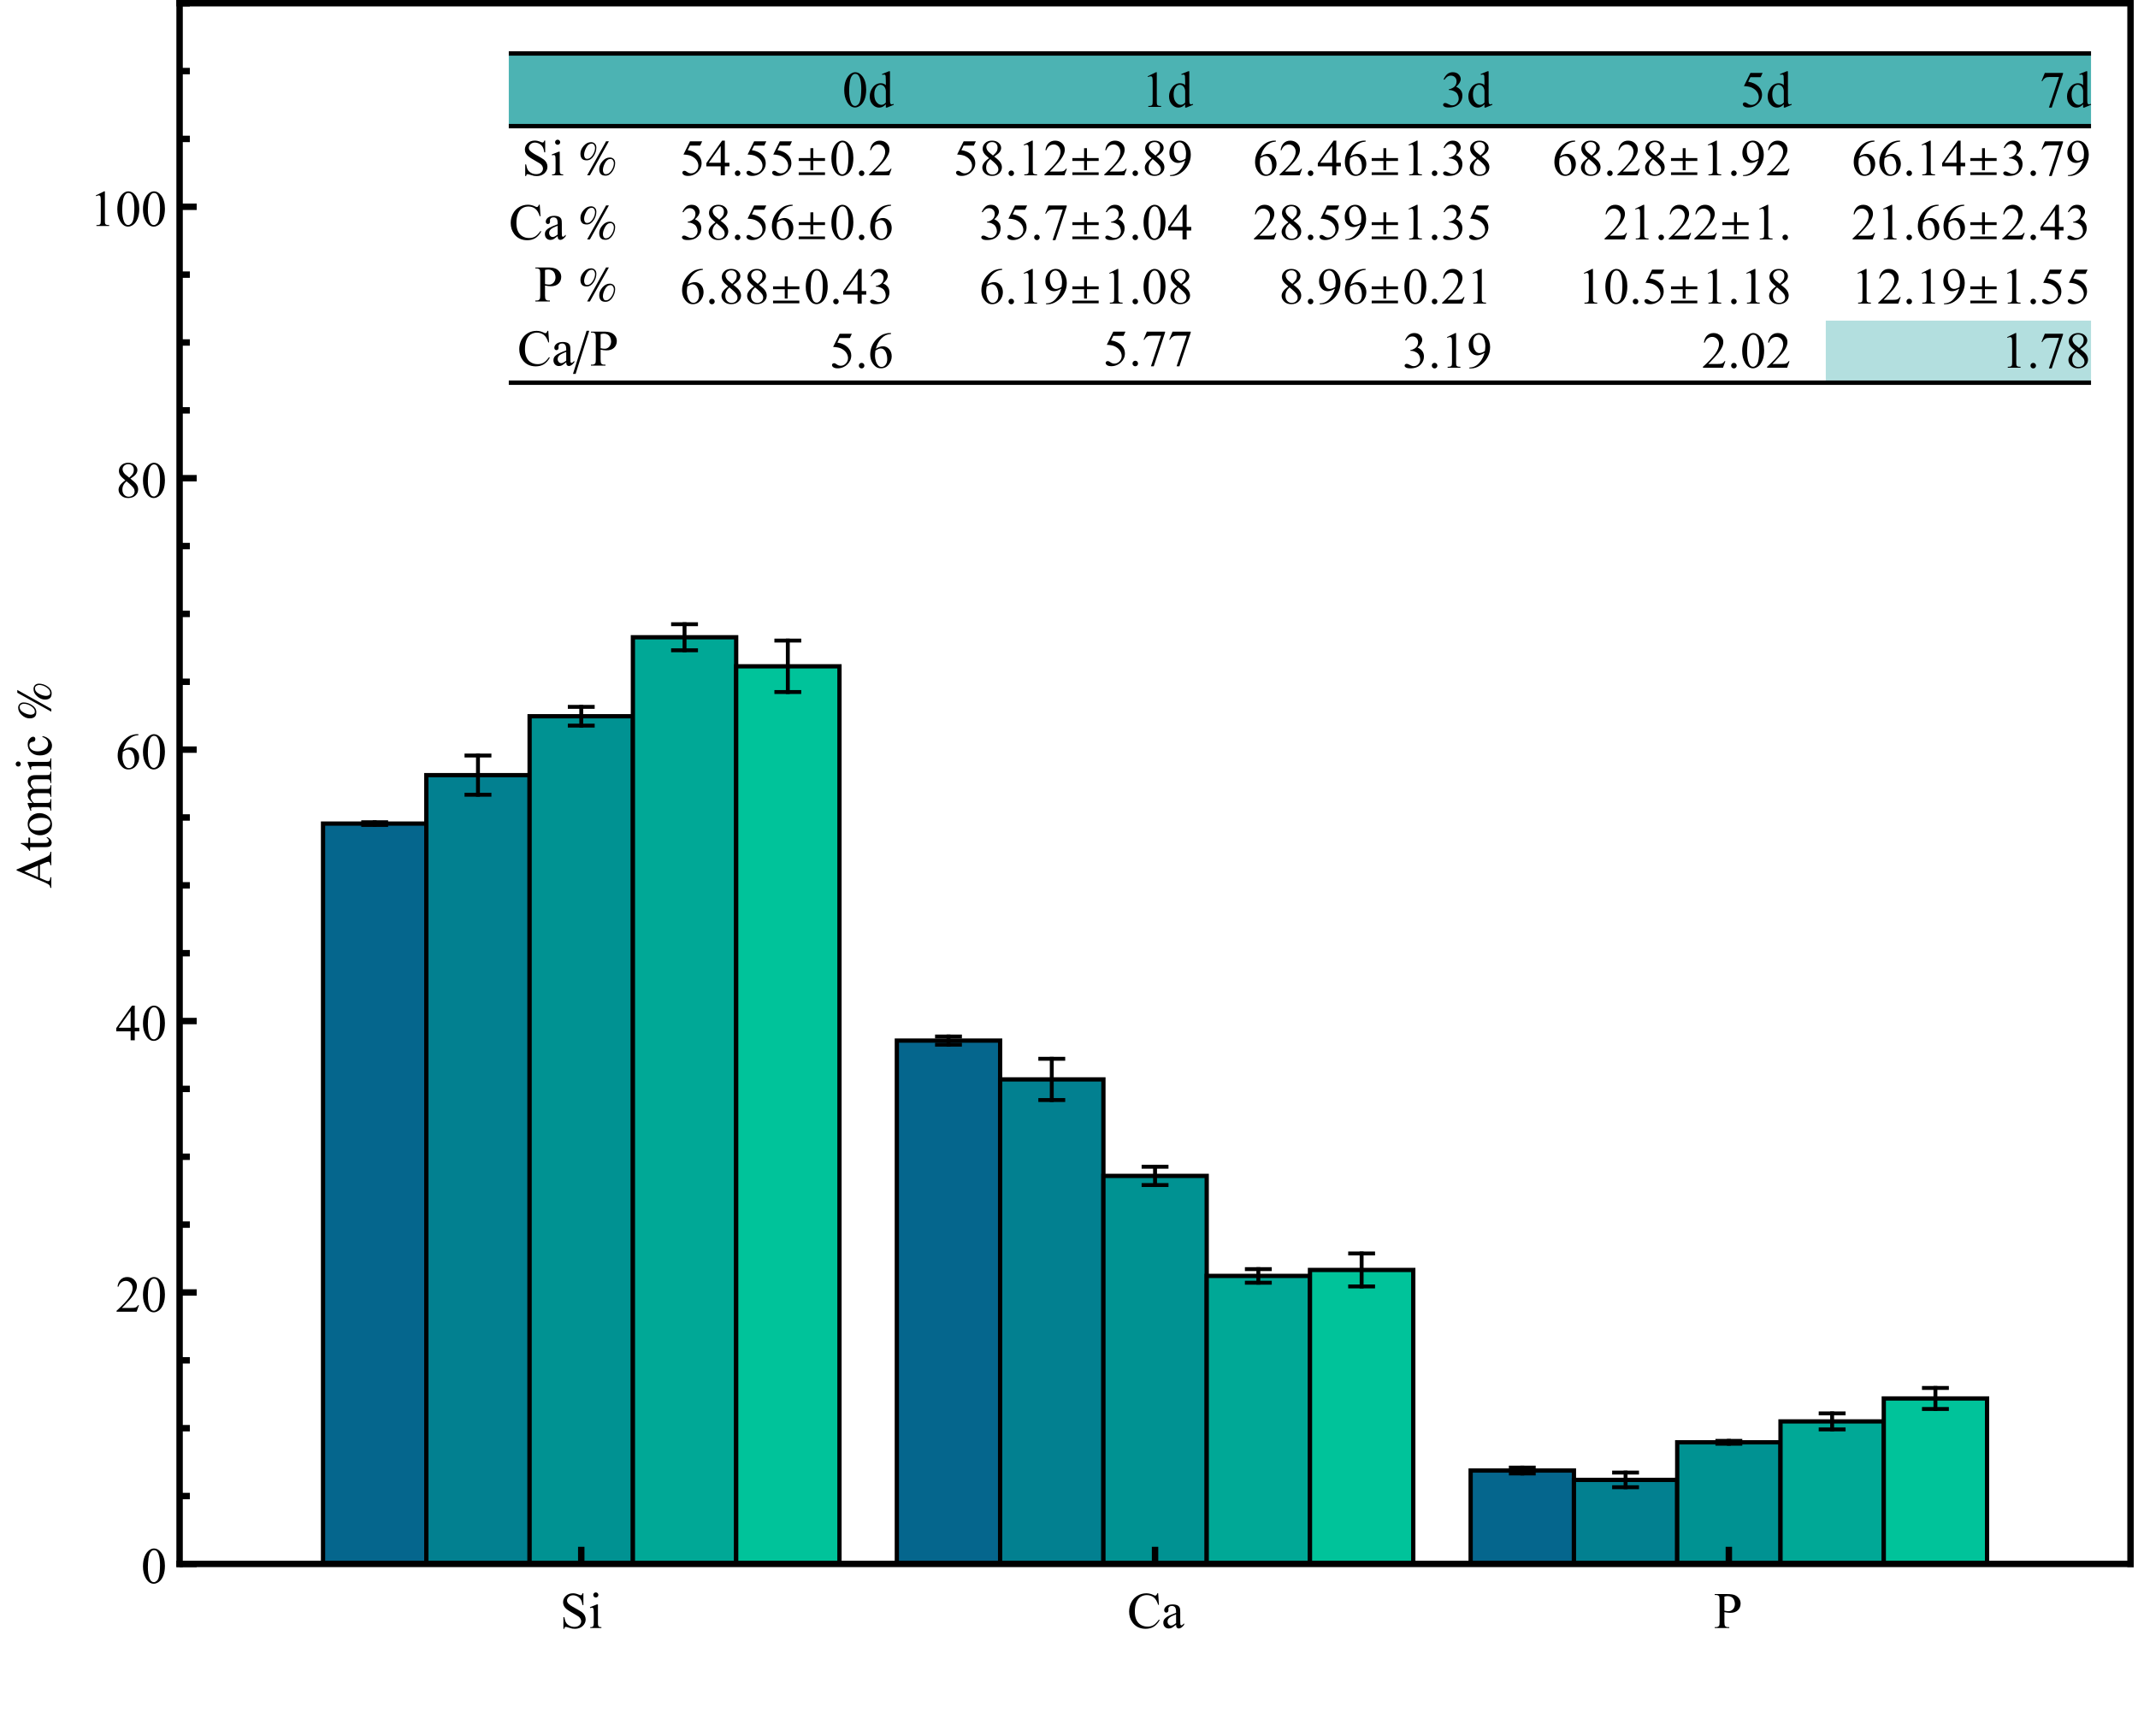 <?xml version="1.0" encoding="UTF-8"?>
<svg xmlns="http://www.w3.org/2000/svg" xmlns:xlink="http://www.w3.org/1999/xlink" width="500pt" height="406pt" viewBox="0 0 500 406" version="1.1">
<defs>
<g>
<symbol overflow="visible" id="glyph0-0">
<path style="stroke:none;" d="M 1.664 0 L 1.664 -7.5 L 7.664 -7.5 L 7.664 0 Z M 1.852 -0.188 L 7.477 -0.188 L 7.477 -7.312 L 1.852 -7.312 Z M 1.852 -0.188 "/>
</symbol>
<symbol overflow="visible" id="glyph0-1">
<path style="stroke:none;" d="M 5.5 -8.125 L 5.5 -5.379 L 5.285 -5.379 C 5.215 -5.906 5.086 -6.324 4.906 -6.641 C 4.719 -6.949 4.461 -7.199 4.129 -7.383 C 3.789 -7.562 3.441 -7.652 3.086 -7.656 C 2.676 -7.652 2.34 -7.527 2.078 -7.285 C 1.809 -7.035 1.676 -6.754 1.68 -6.438 C 1.676 -6.195 1.762 -5.977 1.934 -5.777 C 2.176 -5.48 2.75 -5.09 3.664 -4.605 C 4.398 -4.207 4.906 -3.898 5.18 -3.688 C 5.453 -3.469 5.66 -3.219 5.809 -2.934 C 5.953 -2.641 6.027 -2.34 6.031 -2.027 C 6.027 -1.426 5.793 -0.906 5.328 -0.473 C 4.859 -0.039 4.262 0.176 3.527 0.18 C 3.293 0.176 3.074 0.16 2.875 0.129 C 2.754 0.109 2.504 0.039 2.125 -0.082 C 1.742 -0.207 1.5 -0.27 1.398 -0.27 C 1.301 -0.27 1.223 -0.238 1.168 -0.18 C 1.109 -0.121 1.07 -0.004 1.043 0.18 L 0.828 0.18 L 0.828 -2.543 L 1.043 -2.543 C 1.145 -1.973 1.281 -1.543 1.453 -1.262 C 1.625 -0.973 1.887 -0.738 2.242 -0.555 C 2.594 -0.363 2.98 -0.27 3.406 -0.273 C 3.891 -0.27 4.277 -0.398 4.559 -0.66 C 4.84 -0.914 4.98 -1.219 4.984 -1.578 C 4.98 -1.766 4.926 -1.965 4.824 -2.168 C 4.715 -2.367 4.551 -2.551 4.324 -2.727 C 4.168 -2.836 3.75 -3.086 3.074 -3.469 C 2.391 -3.852 1.906 -4.156 1.625 -4.383 C 1.336 -4.609 1.121 -4.859 0.973 -5.133 C 0.824 -5.406 0.75 -5.707 0.75 -6.035 C 0.75 -6.605 0.969 -7.094 1.406 -7.508 C 1.844 -7.914 2.398 -8.121 3.078 -8.125 C 3.496 -8.121 3.945 -8.02 4.418 -7.816 C 4.637 -7.719 4.789 -7.668 4.883 -7.672 C 4.977 -7.668 5.059 -7.699 5.129 -7.762 C 5.191 -7.82 5.246 -7.941 5.285 -8.125 Z M 5.5 -8.125 "/>
</symbol>
<symbol overflow="visible" id="glyph0-2">
<path style="stroke:none;" d="M 1.742 -8.332 C 1.898 -8.332 2.039 -8.273 2.156 -8.156 C 2.273 -8.039 2.332 -7.898 2.332 -7.742 C 2.332 -7.57 2.273 -7.43 2.156 -7.316 C 2.039 -7.195 1.898 -7.137 1.742 -7.141 C 1.57 -7.137 1.43 -7.195 1.316 -7.316 C 1.195 -7.43 1.137 -7.57 1.141 -7.742 C 1.137 -7.898 1.195 -8.039 1.312 -8.156 C 1.43 -8.273 1.57 -8.332 1.742 -8.332 Z M 2.227 -5.523 L 2.227 -1.211 C 2.227 -0.875 2.25 -0.652 2.301 -0.543 C 2.348 -0.43 2.418 -0.348 2.516 -0.293 C 2.609 -0.238 2.785 -0.211 3.039 -0.211 L 3.039 0 L 0.434 0 L 0.434 -0.211 C 0.695 -0.211 0.871 -0.234 0.961 -0.285 C 1.047 -0.336 1.117 -0.422 1.172 -0.539 C 1.227 -0.656 1.254 -0.879 1.254 -1.211 L 1.254 -3.281 C 1.254 -3.863 1.234 -4.238 1.203 -4.414 C 1.172 -4.535 1.129 -4.621 1.07 -4.672 C 1.012 -4.719 0.934 -4.746 0.832 -4.746 C 0.723 -4.746 0.59 -4.715 0.434 -4.656 L 0.352 -4.867 L 1.969 -5.523 Z M 2.227 -5.523 "/>
</symbol>
<symbol overflow="visible" id="glyph0-3">
<path style="stroke:none;" d="M 7.227 -8.125 L 7.406 -5.426 L 7.227 -5.426 C 6.977 -6.234 6.633 -6.816 6.188 -7.172 C 5.738 -7.523 5.199 -7.699 4.57 -7.703 C 4.043 -7.699 3.566 -7.566 3.141 -7.301 C 2.711 -7.035 2.375 -6.609 2.133 -6.023 C 1.891 -5.438 1.77 -4.707 1.77 -3.836 C 1.77 -3.113 1.883 -2.492 2.113 -1.969 C 2.344 -1.441 2.691 -1.035 3.156 -0.758 C 3.617 -0.473 4.145 -0.332 4.742 -0.336 C 5.254 -0.332 5.711 -0.441 6.105 -0.664 C 6.496 -0.883 6.93 -1.324 7.406 -1.98 L 7.586 -1.863 C 7.188 -1.156 6.723 -0.637 6.195 -0.312 C 5.66 0.016 5.031 0.176 4.301 0.18 C 2.984 0.176 1.965 -0.309 1.242 -1.281 C 0.703 -2.008 0.434 -2.863 0.434 -3.852 C 0.434 -4.641 0.609 -5.371 0.965 -6.035 C 1.32 -6.699 1.809 -7.211 2.434 -7.578 C 3.051 -7.938 3.734 -8.121 4.477 -8.125 C 5.047 -8.121 5.613 -7.98 6.176 -7.703 C 6.34 -7.617 6.457 -7.574 6.527 -7.578 C 6.633 -7.574 6.723 -7.613 6.805 -7.688 C 6.898 -7.789 6.973 -7.934 7.02 -8.125 Z M 7.227 -8.125 "/>
</symbol>
<symbol overflow="visible" id="glyph0-4">
<path style="stroke:none;" d="M 3.414 -0.773 C 2.863 -0.344 2.52 -0.098 2.379 -0.035 C 2.168 0.059 1.941 0.105 1.703 0.109 C 1.332 0.105 1.027 -0.02 0.789 -0.27 C 0.547 -0.52 0.426 -0.852 0.43 -1.273 C 0.426 -1.531 0.484 -1.758 0.602 -1.953 C 0.762 -2.215 1.039 -2.465 1.438 -2.703 C 1.828 -2.934 2.488 -3.219 3.414 -3.555 L 3.414 -3.766 C 3.41 -4.301 3.324 -4.668 3.16 -4.867 C 2.988 -5.066 2.742 -5.168 2.422 -5.168 C 2.172 -5.168 1.977 -5.102 1.836 -4.969 C 1.68 -4.836 1.605 -4.684 1.609 -4.512 L 1.625 -4.172 C 1.621 -3.992 1.574 -3.852 1.484 -3.754 C 1.391 -3.656 1.273 -3.609 1.125 -3.609 C 0.977 -3.609 0.855 -3.66 0.77 -3.762 C 0.676 -3.863 0.633 -4 0.633 -4.18 C 0.633 -4.508 0.805 -4.816 1.148 -5.102 C 1.492 -5.379 1.973 -5.52 2.594 -5.523 C 3.07 -5.52 3.461 -5.441 3.766 -5.285 C 3.996 -5.16 4.168 -4.969 4.277 -4.719 C 4.348 -4.547 4.383 -4.203 4.383 -3.688 L 4.383 -1.863 C 4.383 -1.348 4.391 -1.031 4.41 -0.922 C 4.43 -0.805 4.461 -0.73 4.508 -0.691 C 4.551 -0.652 4.605 -0.633 4.664 -0.633 C 4.727 -0.633 4.781 -0.645 4.828 -0.672 C 4.91 -0.723 5.066 -0.867 5.305 -1.102 L 5.305 -0.773 C 4.863 -0.188 4.445 0.105 4.047 0.105 C 3.855 0.105 3.703 0.039 3.59 -0.094 C 3.477 -0.227 3.418 -0.453 3.414 -0.773 Z M 3.414 -1.156 L 3.414 -3.199 C 2.824 -2.965 2.445 -2.797 2.273 -2.703 C 1.965 -2.527 1.742 -2.348 1.613 -2.164 C 1.477 -1.973 1.41 -1.77 1.414 -1.547 C 1.41 -1.266 1.496 -1.031 1.664 -0.848 C 1.828 -0.66 2.02 -0.566 2.242 -0.57 C 2.535 -0.566 2.926 -0.762 3.414 -1.156 Z M 3.414 -1.156 "/>
</symbol>
<symbol overflow="visible" id="glyph0-5">
<path style="stroke:none;" d="M 2.461 -3.719 L 2.461 -1.406 C 2.461 -0.906 2.516 -0.594 2.625 -0.477 C 2.773 -0.301 2.996 -0.215 3.297 -0.219 L 3.602 -0.219 L 3.602 0 L 0.199 0 L 0.199 -0.219 L 0.5 -0.219 C 0.828 -0.215 1.07 -0.324 1.219 -0.547 C 1.297 -0.664 1.336 -0.953 1.336 -1.406 L 1.336 -6.539 C 1.336 -7.039 1.281 -7.348 1.18 -7.469 C 1.023 -7.637 0.797 -7.723 0.5 -7.727 L 0.199 -7.727 L 0.199 -7.945 L 3.109 -7.945 C 3.82 -7.945 4.383 -7.871 4.793 -7.727 C 5.199 -7.578 5.543 -7.332 5.828 -6.984 C 6.105 -6.633 6.246 -6.219 6.25 -5.75 C 6.246 -5.094 6.031 -4.566 5.609 -4.164 C 5.18 -3.754 4.578 -3.551 3.797 -3.555 C 3.602 -3.551 3.395 -3.566 3.176 -3.598 C 2.953 -3.625 2.715 -3.664 2.461 -3.719 Z M 2.461 -4.055 C 2.668 -4.016 2.852 -3.984 3.012 -3.965 C 3.168 -3.945 3.305 -3.938 3.422 -3.938 C 3.828 -3.938 4.176 -4.094 4.473 -4.41 C 4.762 -4.723 4.91 -5.129 4.914 -5.633 C 4.91 -5.973 4.84 -6.293 4.703 -6.59 C 4.559 -6.883 4.359 -7.102 4.105 -7.25 C 3.844 -7.391 3.551 -7.465 3.227 -7.469 C 3.027 -7.465 2.773 -7.43 2.461 -7.359 Z M 2.461 -4.055 "/>
</symbol>
<symbol overflow="visible" id="glyph0-6">
<path style="stroke:none;" d="M 0.434 -3.926 C 0.434 -4.832 0.57 -5.609 0.844 -6.266 C 1.117 -6.918 1.48 -7.406 1.934 -7.727 C 2.285 -7.98 2.648 -8.109 3.023 -8.109 C 3.633 -8.109 4.18 -7.797 4.664 -7.18 C 5.266 -6.406 5.566 -5.363 5.57 -4.047 C 5.566 -3.121 5.434 -2.34 5.172 -1.699 C 4.902 -1.055 4.562 -0.586 4.156 -0.297 C 3.742 -0.004 3.348 0.141 2.965 0.141 C 2.207 0.141 1.574 -0.305 1.07 -1.203 C 0.645 -1.953 0.434 -2.863 0.434 -3.926 Z M 1.582 -3.781 C 1.582 -2.684 1.715 -1.793 1.984 -1.102 C 2.207 -0.516 2.539 -0.223 2.984 -0.227 C 3.188 -0.223 3.406 -0.316 3.637 -0.512 C 3.859 -0.699 4.031 -1.02 4.156 -1.465 C 4.328 -2.137 4.418 -3.082 4.422 -4.305 C 4.418 -5.207 4.324 -5.965 4.141 -6.574 C 3.996 -7.023 3.816 -7.34 3.598 -7.531 C 3.438 -7.656 3.242 -7.723 3.016 -7.723 C 2.746 -7.723 2.512 -7.602 2.309 -7.367 C 2.027 -7.039 1.836 -6.531 1.734 -5.836 C 1.633 -5.141 1.582 -4.453 1.582 -3.781 Z M 1.582 -3.781 "/>
</symbol>
<symbol overflow="visible" id="glyph0-7">
<path style="stroke:none;" d="M 5.5 -1.531 L 4.945 0 L 0.258 0 L 0.258 -0.219 C 1.637 -1.469 2.605 -2.496 3.172 -3.297 C 3.73 -4.09 4.012 -4.82 4.016 -5.484 C 4.012 -5.988 3.859 -6.402 3.551 -6.727 C 3.238 -7.047 2.867 -7.207 2.445 -7.211 C 2.051 -7.207 1.699 -7.094 1.391 -6.867 C 1.078 -6.641 0.852 -6.305 0.703 -5.867 L 0.484 -5.867 C 0.582 -6.586 0.832 -7.141 1.238 -7.527 C 1.637 -7.914 2.145 -8.109 2.754 -8.109 C 3.395 -8.109 3.93 -7.902 4.367 -7.488 C 4.797 -7.074 5.016 -6.586 5.016 -6.023 C 5.016 -5.621 4.922 -5.219 4.734 -4.816 C 4.445 -4.184 3.977 -3.512 3.328 -2.805 C 2.352 -1.738 1.742 -1.098 1.508 -0.883 L 3.578 -0.883 C 3.996 -0.879 4.293 -0.895 4.465 -0.93 C 4.637 -0.957 4.789 -1.02 4.926 -1.121 C 5.062 -1.215 5.184 -1.352 5.285 -1.531 Z M 5.5 -1.531 "/>
</symbol>
<symbol overflow="visible" id="glyph0-8">
<path style="stroke:none;" d="M 5.586 -2.93 L 5.586 -2.098 L 4.516 -2.098 L 4.516 0 L 3.551 0 L 3.551 -2.098 L 0.188 -2.098 L 0.188 -2.848 L 3.875 -8.109 L 4.516 -8.109 L 4.516 -2.93 Z M 3.551 -2.93 L 3.551 -6.875 L 0.762 -2.93 Z M 3.551 -2.93 "/>
</symbol>
<symbol overflow="visible" id="glyph0-9">
<path style="stroke:none;" d="M 5.379 -8.109 L 5.379 -7.891 C 4.863 -7.84 4.441 -7.738 4.113 -7.582 C 3.785 -7.426 3.461 -7.191 3.148 -6.879 C 2.828 -6.562 2.566 -6.207 2.359 -5.82 C 2.148 -5.43 1.973 -4.969 1.836 -4.438 C 2.395 -4.82 2.961 -5.016 3.527 -5.016 C 4.07 -5.016 4.539 -4.797 4.941 -4.359 C 5.336 -3.922 5.535 -3.359 5.539 -2.672 C 5.535 -2.008 5.336 -1.402 4.934 -0.855 C 4.449 -0.191 3.809 0.141 3.012 0.141 C 2.465 0.141 2.004 -0.039 1.629 -0.398 C 0.887 -1.094 0.516 -2 0.516 -3.117 C 0.516 -3.828 0.656 -4.504 0.941 -5.145 C 1.227 -5.785 1.633 -6.352 2.164 -6.848 C 2.691 -7.344 3.199 -7.68 3.688 -7.852 C 4.168 -8.023 4.621 -8.109 5.039 -8.109 Z M 1.734 -4.008 C 1.664 -3.48 1.629 -3.055 1.629 -2.73 C 1.629 -2.355 1.695 -1.945 1.836 -1.508 C 1.973 -1.066 2.18 -0.719 2.453 -0.461 C 2.652 -0.277 2.895 -0.188 3.18 -0.188 C 3.52 -0.188 3.824 -0.348 4.09 -0.668 C 4.355 -0.988 4.488 -1.445 4.492 -2.039 C 4.488 -2.703 4.355 -3.281 4.094 -3.773 C 3.824 -4.262 3.449 -4.504 2.965 -4.508 C 2.816 -4.504 2.656 -4.473 2.488 -4.414 C 2.316 -4.348 2.066 -4.215 1.734 -4.008 Z M 1.734 -4.008 "/>
</symbol>
<symbol overflow="visible" id="glyph0-10">
<path style="stroke:none;" d="M 2.305 -4 C 1.672 -4.512 1.266 -4.926 1.086 -5.242 C 0.898 -5.551 0.809 -5.875 0.812 -6.219 C 0.809 -6.73 1.008 -7.176 1.41 -7.551 C 1.805 -7.922 2.336 -8.109 3 -8.109 C 3.641 -8.109 4.156 -7.934 4.547 -7.586 C 4.938 -7.238 5.133 -6.844 5.133 -6.398 C 5.133 -6.102 5.027 -5.797 4.816 -5.488 C 4.605 -5.18 4.164 -4.816 3.5 -4.398 C 4.184 -3.863 4.641 -3.445 4.863 -3.148 C 5.16 -2.742 5.309 -2.324 5.309 -1.887 C 5.309 -1.324 5.094 -0.844 4.668 -0.453 C 4.242 -0.055 3.684 0.141 2.992 0.141 C 2.238 0.141 1.652 -0.094 1.23 -0.57 C 0.895 -0.945 0.727 -1.359 0.727 -1.812 C 0.727 -2.156 0.844 -2.504 1.082 -2.855 C 1.316 -3.199 1.723 -3.582 2.305 -4 Z M 3.223 -4.629 C 3.691 -5.051 3.988 -5.383 4.113 -5.625 C 4.238 -5.867 4.301 -6.145 4.301 -6.457 C 4.301 -6.863 4.184 -7.184 3.953 -7.418 C 3.723 -7.652 3.41 -7.77 3.012 -7.77 C 2.613 -7.77 2.289 -7.652 2.039 -7.422 C 1.789 -7.191 1.664 -6.922 1.664 -6.617 C 1.664 -6.41 1.715 -6.207 1.82 -6.008 C 1.922 -5.801 2.07 -5.609 2.262 -5.426 Z M 2.578 -3.781 C 2.254 -3.5 2.012 -3.203 1.859 -2.883 C 1.699 -2.562 1.621 -2.215 1.625 -1.84 C 1.621 -1.336 1.758 -0.93 2.035 -0.629 C 2.309 -0.324 2.66 -0.176 3.086 -0.176 C 3.504 -0.176 3.844 -0.293 4.102 -0.531 C 4.355 -0.77 4.48 -1.059 4.484 -1.398 C 4.48 -1.676 4.406 -1.93 4.258 -2.156 C 3.98 -2.57 3.422 -3.109 2.578 -3.781 Z M 2.578 -3.781 "/>
</symbol>
<symbol overflow="visible" id="glyph0-11">
<path style="stroke:none;" d="M 1.406 -7.164 L 3.34 -8.109 L 3.531 -8.109 L 3.531 -1.398 C 3.527 -0.953 3.547 -0.676 3.586 -0.57 C 3.625 -0.457 3.703 -0.375 3.82 -0.316 C 3.938 -0.254 4.176 -0.219 4.535 -0.219 L 4.535 0 L 1.547 0 L 1.547 -0.219 C 1.922 -0.219 2.164 -0.25 2.273 -0.312 C 2.383 -0.367 2.457 -0.445 2.5 -0.543 C 2.543 -0.637 2.566 -0.922 2.566 -1.398 L 2.566 -5.688 C 2.566 -6.262 2.547 -6.633 2.508 -6.805 C 2.48 -6.926 2.43 -7.02 2.359 -7.078 C 2.285 -7.133 2.199 -7.16 2.098 -7.164 C 1.953 -7.16 1.75 -7.102 1.492 -6.984 Z M 1.406 -7.164 "/>
</symbol>
<symbol overflow="visible" id="glyph0-12">
<path style="stroke:none;" d="M 4.164 -0.602 C 3.902 -0.328 3.648 -0.133 3.398 -0.016 C 3.148 0.105 2.879 0.164 2.59 0.164 C 2.004 0.164 1.492 -0.078 1.055 -0.57 C 0.617 -1.055 0.398 -1.688 0.398 -2.461 C 0.398 -3.23 0.641 -3.934 1.125 -4.574 C 1.609 -5.211 2.23 -5.531 2.992 -5.531 C 3.465 -5.531 3.855 -5.379 4.164 -5.078 L 4.164 -6.07 C 4.16 -6.684 4.145 -7.059 4.121 -7.203 C 4.09 -7.34 4.047 -7.438 3.984 -7.488 C 3.922 -7.535 3.844 -7.559 3.75 -7.562 C 3.648 -7.559 3.512 -7.527 3.344 -7.469 L 3.27 -7.676 L 4.867 -8.332 L 5.133 -8.332 L 5.133 -2.125 C 5.133 -1.496 5.145 -1.113 5.176 -0.973 C 5.199 -0.832 5.246 -0.734 5.316 -0.684 C 5.379 -0.625 5.457 -0.598 5.543 -0.602 C 5.648 -0.598 5.789 -0.633 5.965 -0.703 L 6.031 -0.5 L 4.438 0.164 L 4.164 0.164 Z M 4.164 -1.016 L 4.164 -3.781 C 4.141 -4.043 4.07 -4.285 3.957 -4.508 C 3.836 -4.723 3.68 -4.887 3.488 -5 C 3.293 -5.109 3.105 -5.168 2.922 -5.168 C 2.574 -5.168 2.27 -5.012 2.004 -4.703 C 1.645 -4.293 1.465 -3.699 1.469 -2.922 C 1.465 -2.133 1.637 -1.527 1.984 -1.109 C 2.324 -0.688 2.707 -0.48 3.133 -0.48 C 3.488 -0.48 3.832 -0.656 4.164 -1.016 Z M 4.164 -1.016 "/>
</symbol>
<symbol overflow="visible" id="glyph0-13">
<path style="stroke:none;" d="M 0.609 -6.434 C 0.836 -6.965 1.121 -7.375 1.465 -7.672 C 1.809 -7.961 2.238 -8.109 2.758 -8.109 C 3.395 -8.109 3.883 -7.902 4.227 -7.488 C 4.477 -7.176 4.605 -6.844 4.609 -6.5 C 4.605 -5.918 4.242 -5.32 3.523 -4.703 C 4.008 -4.512 4.379 -4.238 4.629 -3.883 C 4.879 -3.527 5.004 -3.109 5.004 -2.633 C 5.004 -1.941 4.785 -1.348 4.348 -0.844 C 3.777 -0.188 2.949 0.141 1.867 0.141 C 1.332 0.141 0.969 0.074 0.773 -0.059 C 0.578 -0.191 0.48 -0.332 0.484 -0.484 C 0.48 -0.598 0.527 -0.699 0.621 -0.785 C 0.715 -0.871 0.824 -0.914 0.953 -0.914 C 1.051 -0.914 1.152 -0.898 1.254 -0.867 C 1.316 -0.844 1.465 -0.77 1.703 -0.652 C 1.934 -0.527 2.098 -0.457 2.191 -0.434 C 2.332 -0.387 2.484 -0.363 2.656 -0.367 C 3.047 -0.363 3.395 -0.52 3.691 -0.832 C 3.988 -1.141 4.137 -1.504 4.137 -1.93 C 4.137 -2.234 4.066 -2.535 3.93 -2.828 C 3.828 -3.043 3.719 -3.211 3.598 -3.328 C 3.426 -3.484 3.195 -3.625 2.906 -3.754 C 2.613 -3.879 2.312 -3.941 2.008 -3.945 L 1.82 -3.945 L 1.82 -4.117 C 2.129 -4.156 2.438 -4.27 2.75 -4.453 C 3.059 -4.633 3.285 -4.852 3.43 -5.113 C 3.566 -5.367 3.637 -5.652 3.641 -5.965 C 3.637 -6.367 3.512 -6.691 3.262 -6.941 C 3.008 -7.188 2.695 -7.312 2.32 -7.312 C 1.715 -7.312 1.207 -6.988 0.805 -6.34 Z M 0.609 -6.434 "/>
</symbol>
<symbol overflow="visible" id="glyph0-14">
<path style="stroke:none;" d="M 5.211 -7.945 L 4.75 -6.949 L 2.359 -6.949 L 1.84 -5.883 C 2.871 -5.73 3.691 -5.344 4.301 -4.727 C 4.816 -4.191 5.074 -3.566 5.078 -2.852 C 5.074 -2.434 4.988 -2.047 4.824 -1.691 C 4.652 -1.336 4.441 -1.035 4.184 -0.785 C 3.926 -0.535 3.637 -0.332 3.32 -0.18 C 2.871 0.035 2.41 0.141 1.938 0.141 C 1.461 0.141 1.113 0.062 0.898 -0.102 C 0.68 -0.258 0.574 -0.438 0.574 -0.641 C 0.574 -0.746 0.617 -0.844 0.707 -0.93 C 0.797 -1.012 0.91 -1.055 1.047 -1.055 C 1.148 -1.055 1.238 -1.039 1.316 -1.008 C 1.391 -0.977 1.52 -0.895 1.703 -0.766 C 1.996 -0.559 2.293 -0.457 2.594 -0.461 C 3.051 -0.457 3.453 -0.629 3.801 -0.98 C 4.145 -1.324 4.316 -1.746 4.32 -2.242 C 4.316 -2.723 4.164 -3.172 3.855 -3.586 C 3.543 -4 3.117 -4.32 2.578 -4.555 C 2.148 -4.727 1.566 -4.828 0.836 -4.859 L 2.359 -7.945 Z M 5.211 -7.945 "/>
</symbol>
<symbol overflow="visible" id="glyph0-15">
<path style="stroke:none;" d="M 1.207 -7.945 L 5.469 -7.945 L 5.469 -7.723 L 2.82 0.164 L 2.164 0.164 L 4.535 -6.992 L 2.352 -6.992 C 1.906 -6.988 1.594 -6.938 1.406 -6.832 C 1.078 -6.652 0.812 -6.375 0.617 -6 L 0.445 -6.062 Z M 1.207 -7.945 "/>
</symbol>
<symbol overflow="visible" id="glyph0-16">
<path style="stroke:none;" d="M 1.5 -1.137 C 1.68 -1.137 1.832 -1.07 1.961 -0.945 C 2.082 -0.816 2.145 -0.664 2.148 -0.484 C 2.145 -0.305 2.082 -0.152 1.957 -0.027 C 1.832 0.102 1.68 0.164 1.5 0.164 C 1.32 0.164 1.164 0.102 1.039 -0.027 C 0.91 -0.152 0.848 -0.305 0.852 -0.484 C 0.848 -0.668 0.91 -0.824 1.039 -0.949 C 1.164 -1.074 1.32 -1.137 1.5 -1.137 Z M 1.5 -1.137 "/>
</symbol>
<symbol overflow="visible" id="glyph0-17">
<path style="stroke:none;" d="M 0.633 0.164 L 0.633 -0.055 C 1.141 -0.055 1.613 -0.172 2.051 -0.406 C 2.488 -0.633 2.91 -1.035 3.316 -1.605 C 3.723 -2.176 4.008 -2.801 4.172 -3.484 C 3.555 -3.09 3 -2.895 2.508 -2.895 C 1.949 -2.895 1.469 -3.109 1.074 -3.539 C 0.672 -3.969 0.473 -4.543 0.477 -5.262 C 0.473 -5.957 0.672 -6.574 1.07 -7.117 C 1.551 -7.777 2.18 -8.109 2.953 -8.109 C 3.602 -8.109 4.16 -7.84 4.629 -7.301 C 5.199 -6.629 5.484 -5.805 5.484 -4.828 C 5.484 -3.945 5.266 -3.121 4.832 -2.355 C 4.398 -1.59 3.797 -0.957 3.023 -0.457 C 2.391 -0.043 1.703 0.164 0.969 0.164 Z M 4.266 -3.922 C 4.336 -4.422 4.371 -4.828 4.371 -5.141 C 4.371 -5.516 4.305 -5.926 4.176 -6.363 C 4.047 -6.801 3.863 -7.137 3.629 -7.375 C 3.387 -7.605 3.121 -7.723 2.824 -7.727 C 2.477 -7.723 2.172 -7.566 1.91 -7.258 C 1.645 -6.941 1.512 -6.477 1.516 -5.867 C 1.512 -5.039 1.688 -4.395 2.039 -3.93 C 2.293 -3.594 2.605 -3.426 2.977 -3.43 C 3.156 -3.426 3.367 -3.469 3.613 -3.559 C 3.859 -3.641 4.078 -3.762 4.266 -3.922 Z M 4.266 -3.922 "/>
</symbol>
<symbol overflow="visible" id="glyph1-0">
<path style="stroke:none;" d="M 0 -1.664 L -7.5 -1.664 L -7.5 -7.664 L 0 -7.664 Z M -0.188 -1.852 L -0.188 -7.477 L -7.312 -7.477 L -7.312 -1.852 Z M -0.188 -1.852 "/>
</symbol>
<symbol overflow="visible" id="glyph1-1">
<path style="stroke:none;" d="M -2.66 -5.492 L -2.66 -2.414 L -1.406 -1.875 C -1.098 -1.742 -0.867 -1.676 -0.715 -1.676 C -0.59 -1.676 -0.48 -1.73 -0.395 -1.848 C -0.301 -1.961 -0.242 -2.211 -0.219 -2.594 L 0 -2.594 L 0 -0.094 L -0.219 -0.094 C -0.273 -0.426 -0.352 -0.641 -0.445 -0.738 C -0.633 -0.938 -1.012 -1.156 -1.586 -1.398 L -8.125 -4.195 L -8.125 -4.398 L -1.516 -7.164 C -0.98 -7.387 -0.637 -7.59 -0.48 -7.773 C -0.324 -7.953 -0.234 -8.207 -0.219 -8.531 L 0 -8.531 L 0 -5.398 L -0.219 -5.398 C -0.23 -5.711 -0.285 -5.926 -0.375 -6.035 C -0.461 -6.145 -0.57 -6.199 -0.703 -6.203 C -0.875 -6.199 -1.145 -6.121 -1.516 -5.969 Z M -3.094 -5.328 L -6.305 -3.977 L -3.094 -2.594 Z M -3.094 -5.328 "/>
</symbol>
<symbol overflow="visible" id="glyph1-2">
<path style="stroke:none;" d="M -7.133 -1.934 L -5.367 -1.934 L -5.367 -3.188 L -4.957 -3.188 L -4.957 -1.934 L -1.477 -1.934 C -1.125 -1.934 -0.891 -1.98 -0.773 -2.082 C -0.652 -2.18 -0.59 -2.309 -0.594 -2.469 C -0.59 -2.594 -0.629 -2.719 -0.711 -2.84 C -0.789 -2.961 -0.91 -3.055 -1.066 -3.125 L -1.066 -3.352 C -0.684 -3.215 -0.395 -3.02 -0.203 -2.773 C -0.012 -2.52 0.082 -2.262 0.086 -2 C 0.082 -1.812 0.035 -1.637 -0.062 -1.469 C -0.16 -1.293 -0.301 -1.168 -0.488 -1.09 C -0.668 -1.008 -0.957 -0.965 -1.348 -0.969 L -4.957 -0.969 L -4.957 -0.117 L -5.148 -0.117 C -5.234 -0.328 -5.379 -0.547 -5.586 -0.773 C -5.789 -1 -6.035 -1.199 -6.316 -1.375 C -6.465 -1.465 -6.734 -1.59 -7.133 -1.75 Z M -7.133 -1.934 "/>
</symbol>
<symbol overflow="visible" id="glyph1-3">
<path style="stroke:none;" d="M -5.523 -3 C -5.52 -3.812 -5.211 -4.465 -4.602 -4.957 C -4.07 -5.375 -3.465 -5.582 -2.781 -5.586 C -2.301 -5.582 -1.816 -5.469 -1.324 -5.238 C -0.832 -5.004 -0.461 -4.684 -0.211 -4.285 C 0.039 -3.879 0.164 -3.43 0.164 -2.938 C 0.164 -2.125 -0.156 -1.484 -0.805 -1.008 C -1.344 -0.605 -1.953 -0.402 -2.633 -0.406 C -3.117 -0.402 -3.605 -0.523 -4.098 -0.77 C -4.582 -1.012 -4.941 -1.336 -5.176 -1.734 C -5.402 -2.133 -5.52 -2.555 -5.523 -3 Z M -5.145 -2.82 C -5.145 -2.609 -5.082 -2.402 -4.957 -2.195 C -4.832 -1.984 -4.617 -1.816 -4.312 -1.688 C -4.004 -1.555 -3.605 -1.488 -3.125 -1.492 C -2.34 -1.488 -1.668 -1.645 -1.102 -1.957 C -0.531 -2.27 -0.246 -2.68 -0.25 -3.188 C -0.246 -3.566 -0.402 -3.879 -0.719 -4.125 C -1.027 -4.367 -1.566 -4.488 -2.332 -4.492 C -3.285 -4.488 -4.035 -4.285 -4.582 -3.879 C -4.957 -3.598 -5.145 -3.242 -5.145 -2.82 Z M -5.145 -2.82 "/>
</symbol>
<symbol overflow="visible" id="glyph1-4">
<path style="stroke:none;" d="M -4.383 -1.969 C -4.773 -2.359 -4.996 -2.59 -5.055 -2.66 C -5.203 -2.832 -5.32 -3.02 -5.402 -3.227 C -5.48 -3.426 -5.52 -3.629 -5.523 -3.832 C -5.52 -4.168 -5.422 -4.457 -5.23 -4.699 C -5.031 -4.941 -4.75 -5.102 -4.383 -5.188 C -4.852 -5.586 -5.156 -5.926 -5.305 -6.203 C -5.445 -6.48 -5.52 -6.766 -5.523 -7.062 C -5.52 -7.344 -5.445 -7.598 -5.305 -7.816 C -5.156 -8.035 -4.918 -8.211 -4.586 -8.344 C -4.359 -8.43 -4.004 -8.473 -3.523 -8.473 L -1.211 -8.473 C -0.875 -8.473 -0.645 -8.496 -0.523 -8.547 C -0.43 -8.586 -0.355 -8.66 -0.301 -8.766 C -0.238 -8.867 -0.211 -9.039 -0.211 -9.281 L 0 -9.281 L 0 -6.633 L -0.211 -6.633 L -0.211 -6.742 C -0.211 -6.973 -0.254 -7.152 -0.344 -7.281 C -0.402 -7.371 -0.504 -7.438 -0.645 -7.477 C -0.707 -7.492 -0.895 -7.5 -1.211 -7.5 L -3.523 -7.5 C -3.957 -7.5 -4.266 -7.445 -4.445 -7.344 C -4.691 -7.188 -4.816 -6.945 -4.82 -6.609 C -4.816 -6.398 -4.766 -6.188 -4.664 -5.984 C -4.562 -5.773 -4.371 -5.523 -4.09 -5.227 L -4.023 -5.215 L -3.773 -5.227 L -1.211 -5.227 C -0.844 -5.227 -0.617 -5.246 -0.527 -5.289 C -0.434 -5.328 -0.355 -5.406 -0.301 -5.52 C -0.238 -5.629 -0.211 -5.82 -0.211 -6.102 L 0 -6.102 L 0 -3.387 L -0.211 -3.387 C -0.211 -3.684 -0.246 -3.887 -0.316 -3.996 C -0.387 -4.105 -0.492 -4.184 -0.633 -4.23 C -0.699 -4.246 -0.891 -4.254 -1.211 -4.258 L -3.523 -4.258 C -3.957 -4.254 -4.273 -4.191 -4.465 -4.066 C -4.715 -3.895 -4.84 -3.652 -4.84 -3.344 C -4.84 -3.133 -4.781 -2.926 -4.672 -2.719 C -4.496 -2.395 -4.305 -2.145 -4.09 -1.969 L -1.211 -1.969 C -0.859 -1.969 -0.633 -1.992 -0.527 -2.043 C -0.418 -2.09 -0.336 -2.16 -0.289 -2.258 C -0.234 -2.352 -0.211 -2.547 -0.211 -2.844 L 0 -2.844 L 0 -0.188 L -0.211 -0.188 C -0.211 -0.43 -0.234 -0.602 -0.289 -0.703 C -0.336 -0.801 -0.422 -0.875 -0.539 -0.926 C -0.656 -0.973 -0.879 -0.996 -1.211 -1 L -3.266 -1 C -3.852 -0.996 -4.234 -0.98 -4.406 -0.949 C -4.535 -0.918 -4.621 -0.875 -4.672 -0.82 C -4.719 -0.762 -4.746 -0.68 -4.746 -0.578 C -4.746 -0.465 -4.715 -0.336 -4.656 -0.188 L -4.867 -0.102 L -5.523 -1.719 L -5.523 -1.969 Z M -4.383 -1.969 "/>
</symbol>
<symbol overflow="visible" id="glyph1-5">
<path style="stroke:none;" d="M -8.332 -1.742 C -8.332 -1.898 -8.273 -2.039 -8.156 -2.156 C -8.039 -2.273 -7.898 -2.332 -7.742 -2.332 C -7.57 -2.332 -7.43 -2.273 -7.316 -2.156 C -7.195 -2.039 -7.137 -1.898 -7.141 -1.742 C -7.137 -1.57 -7.195 -1.43 -7.316 -1.316 C -7.43 -1.195 -7.57 -1.137 -7.742 -1.141 C -7.898 -1.137 -8.039 -1.195 -8.156 -1.312 C -8.273 -1.43 -8.332 -1.57 -8.332 -1.742 Z M -5.523 -2.227 L -1.211 -2.227 C -0.875 -2.227 -0.652 -2.25 -0.543 -2.301 C -0.43 -2.348 -0.348 -2.418 -0.293 -2.516 C -0.238 -2.609 -0.211 -2.785 -0.211 -3.039 L 0 -3.039 L 0 -0.434 L -0.211 -0.434 C -0.211 -0.695 -0.234 -0.871 -0.285 -0.961 C -0.336 -1.047 -0.422 -1.117 -0.539 -1.172 C -0.656 -1.227 -0.879 -1.254 -1.211 -1.254 L -3.281 -1.254 C -3.863 -1.254 -4.238 -1.234 -4.414 -1.203 C -4.535 -1.172 -4.621 -1.129 -4.672 -1.07 C -4.719 -1.012 -4.746 -0.934 -4.746 -0.832 C -4.746 -0.723 -4.715 -0.59 -4.656 -0.434 L -4.867 -0.352 L -5.523 -1.969 Z M -5.523 -2.227 "/>
</symbol>
<symbol overflow="visible" id="glyph1-6">
<path style="stroke:none;" d="M -2.039 -4.934 C -1.328 -4.789 -0.781 -4.504 -0.406 -4.086 C -0.023 -3.66 0.164 -3.195 0.164 -2.684 C 0.164 -2.074 -0.09 -1.543 -0.602 -1.09 C -1.113 -0.637 -1.805 -0.41 -2.68 -0.41 C -3.52 -0.41 -4.207 -0.66 -4.734 -1.16 C -5.258 -1.66 -5.52 -2.262 -5.523 -2.969 C -5.52 -3.496 -5.379 -3.93 -5.105 -4.27 C -4.824 -4.609 -4.535 -4.781 -4.234 -4.781 C -4.086 -4.781 -3.965 -4.73 -3.875 -4.637 C -3.781 -4.535 -3.738 -4.402 -3.738 -4.234 C -3.738 -4.004 -3.812 -3.832 -3.961 -3.715 C -4.043 -3.648 -4.199 -3.602 -4.43 -3.582 C -4.656 -3.559 -4.832 -3.48 -4.957 -3.344 C -5.074 -3.207 -5.133 -3.02 -5.133 -2.777 C -5.133 -2.387 -4.988 -2.07 -4.699 -1.836 C -4.316 -1.516 -3.809 -1.359 -3.18 -1.359 C -2.535 -1.359 -1.969 -1.516 -1.484 -1.832 C -0.992 -2.145 -0.75 -2.57 -0.75 -3.105 C -0.75 -3.488 -0.879 -3.832 -1.141 -4.137 C -1.32 -4.352 -1.648 -4.559 -2.121 -4.766 Z M -2.039 -4.934 "/>
</symbol>
<symbol overflow="visible" id="glyph2-0">
<path style="stroke:none;" d="M 0 -0.75 L -9.598 -0.75 L -9.598 -5.25 L 0 -5.25 Z M -0.75 -1.5 L -0.75 -4.5 L -8.848 -4.5 L -8.848 -1.5 Z M -0.75 -1.5 "/>
</symbol>
<symbol overflow="visible" id="glyph2-1">
<path style="stroke:none;" d="M -6.469 -4.465 C -5.781 -4.465 -5.113 -4.246 -4.469 -3.812 C -3.824 -3.379 -3.504 -2.844 -3.504 -2.211 C -3.504 -1.688 -3.637 -1.312 -3.91 -1.086 C -4.18 -0.852 -4.57 -0.738 -5.074 -0.742 C -5.699 -0.738 -6.301 -0.992 -6.879 -1.5 C -7.457 -2.004 -7.746 -2.578 -7.75 -3.227 C -7.746 -3.582 -7.633 -3.879 -7.406 -4.113 C -7.18 -4.348 -6.867 -4.465 -6.469 -4.465 Z M -7.957 -7.395 L 0 -2.953 L 0 -2.312 L -7.957 -6.742 Z M -2.883 -8.859 C -2.195 -8.859 -1.527 -8.641 -0.883 -8.207 C -0.238 -7.773 0.082 -7.238 0.082 -6.602 C 0.082 -6.082 -0.051 -5.707 -0.324 -5.48 C -0.594 -5.25 -0.984 -5.137 -1.488 -5.141 C -2.113 -5.137 -2.715 -5.391 -3.293 -5.895 C -3.871 -6.395 -4.16 -6.969 -4.164 -7.625 C -4.16 -7.98 -4.047 -8.277 -3.82 -8.512 C -3.594 -8.742 -3.281 -8.859 -2.883 -8.859 Z M -6.445 -4.164 C -6.668 -4.16 -6.883 -4.094 -7.094 -3.961 C -7.301 -3.824 -7.406 -3.625 -7.406 -3.367 C -7.406 -2.859 -7.098 -2.438 -6.48 -2.105 C -5.863 -1.77 -5.297 -1.605 -4.789 -1.605 C -4.547 -1.605 -4.332 -1.66 -4.141 -1.773 C -3.945 -1.887 -3.848 -2.07 -3.852 -2.328 C -3.848 -2.781 -4.133 -3.203 -4.703 -3.59 C -5.27 -3.969 -5.852 -4.16 -6.445 -4.164 Z M -2.859 -8.562 C -3.082 -8.559 -3.297 -8.492 -3.508 -8.355 C -3.715 -8.215 -3.82 -8.016 -3.82 -7.766 C -3.82 -7.25 -3.512 -6.828 -2.895 -6.5 C -2.277 -6.164 -1.711 -6 -1.203 -6 C -0.961 -6 -0.746 -6.055 -0.555 -6.168 C -0.359 -6.281 -0.262 -6.465 -0.266 -6.719 C -0.262 -7.18 -0.547 -7.602 -1.117 -7.988 C -1.684 -8.367 -2.266 -8.559 -2.859 -8.562 Z M -2.859 -8.562 "/>
</symbol>
<symbol overflow="visible" id="glyph3-0">
<path style="stroke:none;" d="M 0.75 0 L 0.75 -9.598 L 5.25 -9.598 L 5.25 0 Z M 1.5 -0.75 L 4.5 -0.75 L 4.5 -8.848 L 1.5 -8.848 Z M 1.5 -0.75 "/>
</symbol>
<symbol overflow="visible" id="glyph3-1">
<path style="stroke:none;" d="M 4.465 -6.469 C 4.465 -5.781 4.246 -5.113 3.812 -4.469 C 3.379 -3.824 2.844 -3.504 2.211 -3.504 C 1.688 -3.504 1.312 -3.637 1.086 -3.91 C 0.852 -4.18 0.738 -4.57 0.742 -5.074 C 0.738 -5.699 0.992 -6.301 1.5 -6.879 C 2.004 -7.457 2.578 -7.746 3.227 -7.75 C 3.582 -7.746 3.879 -7.633 4.113 -7.406 C 4.348 -7.18 4.465 -6.867 4.465 -6.469 Z M 7.395 -7.957 L 2.953 0 L 2.312 0 L 6.742 -7.957 Z M 8.859 -2.883 C 8.859 -2.195 8.641 -1.527 8.207 -0.883 C 7.773 -0.238 7.238 0.082 6.602 0.082 C 6.082 0.082 5.707 -0.051 5.48 -0.324 C 5.25 -0.594 5.137 -0.984 5.141 -1.488 C 5.137 -2.113 5.391 -2.715 5.895 -3.293 C 6.395 -3.871 6.969 -4.16 7.625 -4.164 C 7.98 -4.16 8.277 -4.047 8.512 -3.82 C 8.742 -3.594 8.859 -3.281 8.859 -2.883 Z M 4.164 -6.445 C 4.16 -6.668 4.094 -6.883 3.961 -7.094 C 3.824 -7.301 3.625 -7.406 3.367 -7.406 C 2.859 -7.406 2.438 -7.098 2.105 -6.48 C 1.77 -5.863 1.605 -5.297 1.605 -4.789 C 1.605 -4.547 1.66 -4.332 1.773 -4.141 C 1.887 -3.945 2.07 -3.848 2.328 -3.852 C 2.781 -3.848 3.203 -4.133 3.59 -4.703 C 3.969 -5.27 4.16 -5.852 4.164 -6.445 Z M 8.562 -2.859 C 8.559 -3.082 8.492 -3.297 8.355 -3.508 C 8.215 -3.715 8.016 -3.82 7.766 -3.82 C 7.25 -3.82 6.828 -3.512 6.5 -2.895 C 6.164 -2.277 6 -1.711 6 -1.203 C 6 -0.961 6.055 -0.746 6.168 -0.555 C 6.281 -0.359 6.465 -0.262 6.719 -0.266 C 7.18 -0.262 7.602 -0.547 7.988 -1.117 C 8.367 -1.684 8.559 -2.266 8.562 -2.859 Z M 8.562 -2.859 "/>
</symbol>
<symbol overflow="visible" id="glyph3-2">
<path style="stroke:none;" d="M 6.938 -3.359 L 4.203 -3.359 L 4.203 -1.18 L 3.527 -1.18 L 3.527 -3.359 L 0.789 -3.359 L 0.789 -4.031 L 3.527 -4.031 L 3.527 -6.344 L 4.203 -6.344 L 4.203 -4.031 L 6.938 -4.031 Z M 6.938 -0.07 L 0.789 -0.07 L 0.789 -0.695 L 6.938 -0.695 Z M 6.938 -0.07 "/>
</symbol>
<symbol overflow="visible" id="glyph3-3">
<path style="stroke:none;" d="M 3.805 -8.141 L 0.621 1.934 L 0 1.934 L 3.18 -8.141 Z M 3.805 -8.141 "/>
</symbol>
</g>
</defs>
<g id="surface84">
<path style="fill-rule:nonzero;fill:rgb(1.961%,39.999%,55.293%);fill-opacity:1;stroke-width:0.03;stroke-linecap:square;stroke-linejoin:miter;stroke:rgb(1.961%,39.999%,55.293%);stroke-opacity:1;stroke-miterlimit:3.239;" d="M 149.547 378.75 L 149.547 205.613 L 173.703 205.613 L 173.703 378.75 Z M 149.547 378.75 " transform="matrix(1,0,0,1,-74,-13)"/>
<path style="fill:none;stroke-width:1;stroke-linecap:square;stroke-linejoin:miter;stroke:rgb(0%,0%,0%);stroke-opacity:1;stroke-miterlimit:3.25;" d="M 149.547 378.75 L 149.547 205.613 L 173.703 205.613 L 173.703 378.75 Z M 149.547 378.75 " transform="matrix(1,0,0,1,-74,-13)"/>
<path style="fill:none;stroke-width:0.912;stroke-linecap:square;stroke-linejoin:miter;stroke:rgb(0%,0%,0%);stroke-opacity:1;stroke-miterlimit:3.25;" d="M 161.625 205.93 L 161.625 205.297 " transform="matrix(1,0,0,1,-74,-13)"/>
<path style="fill:none;stroke-width:0.912;stroke-linecap:square;stroke-linejoin:miter;stroke:rgb(0%,0%,0%);stroke-opacity:1;stroke-miterlimit:3.25;" d="M 158.941 205.297 L 164.309 205.297 " transform="matrix(1,0,0,1,-74,-13)"/>
<path style="fill:none;stroke-width:0.912;stroke-linecap:square;stroke-linejoin:miter;stroke:rgb(0%,0%,0%);stroke-opacity:1;stroke-miterlimit:3.25;" d="M 158.941 205.93 L 164.309 205.93 " transform="matrix(1,0,0,1,-74,-13)"/>
<path style="fill-rule:nonzero;fill:rgb(0.784%,50.195%,56.47%);fill-opacity:1;stroke-width:0.03;stroke-linecap:square;stroke-linejoin:miter;stroke:rgb(0.784%,50.195%,56.47%);stroke-opacity:1;stroke-miterlimit:3.25;" d="M 173.703 378.75 L 173.703 194.281 L 197.855 194.281 L 197.855 378.75 Z M 173.703 378.75 " transform="matrix(1,0,0,1,-74,-13)"/>
<path style="fill:none;stroke-width:1;stroke-linecap:square;stroke-linejoin:miter;stroke:rgb(0%,0%,0%);stroke-opacity:1;stroke-miterlimit:3.25;" d="M 173.703 378.75 L 173.703 194.281 L 197.855 194.281 L 197.855 378.75 Z M 173.703 378.75 " transform="matrix(1,0,0,1,-74,-13)"/>
<path style="fill:none;stroke-width:0.912;stroke-linecap:square;stroke-linejoin:miter;stroke:rgb(0%,0%,0%);stroke-opacity:1;stroke-miterlimit:3.25;" d="M 185.781 198.867 L 185.781 189.695 " transform="matrix(1,0,0,1,-74,-13)"/>
<path style="fill:none;stroke-width:0.912;stroke-linecap:square;stroke-linejoin:miter;stroke:rgb(0%,0%,0%);stroke-opacity:1;stroke-miterlimit:3.25;" d="M 183.094 189.695 L 188.465 189.695 " transform="matrix(1,0,0,1,-74,-13)"/>
<path style="fill:none;stroke-width:0.912;stroke-linecap:square;stroke-linejoin:miter;stroke:rgb(0%,0%,0%);stroke-opacity:1;stroke-miterlimit:3.25;" d="M 183.094 198.867 L 188.465 198.867 " transform="matrix(1,0,0,1,-74,-13)"/>
<path style="fill-rule:nonzero;fill:rgb(0%,57.254%,57.254%);fill-opacity:1;stroke-width:0.03;stroke-linecap:square;stroke-linejoin:miter;stroke:rgb(0%,57.254%,57.254%);stroke-opacity:1;stroke-miterlimit:3.25;" d="M 197.855 378.75 L 197.855 180.508 L 222.012 180.508 L 222.012 378.75 Z M 197.855 378.75 " transform="matrix(1,0,0,1,-74,-13)"/>
<path style="fill:none;stroke-width:1;stroke-linecap:square;stroke-linejoin:miter;stroke:rgb(0%,0%,0%);stroke-opacity:1;stroke-miterlimit:3.25;" d="M 197.855 378.75 L 197.855 180.508 L 222.012 180.508 L 222.012 378.75 Z M 197.855 378.75 " transform="matrix(1,0,0,1,-74,-13)"/>
<path style="fill:none;stroke-width:0.912;stroke-linecap:square;stroke-linejoin:miter;stroke:rgb(0%,0%,0%);stroke-opacity:1;stroke-miterlimit:3.25;" d="M 209.934 182.699 L 209.934 178.316 " transform="matrix(1,0,0,1,-74,-13)"/>
<path style="fill:none;stroke-width:0.912;stroke-linecap:square;stroke-linejoin:miter;stroke:rgb(0%,0%,0%);stroke-opacity:1;stroke-miterlimit:3.25;" d="M 207.25 178.316 L 212.617 178.316 " transform="matrix(1,0,0,1,-74,-13)"/>
<path style="fill:none;stroke-width:0.912;stroke-linecap:square;stroke-linejoin:miter;stroke:rgb(0%,0%,0%);stroke-opacity:1;stroke-miterlimit:3.25;" d="M 207.25 182.699 L 212.617 182.699 " transform="matrix(1,0,0,1,-74,-13)"/>
<path style="fill-rule:nonzero;fill:rgb(0%,65.881%,58.823%);fill-opacity:1;stroke-width:0.03;stroke-linecap:square;stroke-linejoin:miter;stroke:rgb(0%,65.881%,58.823%);stroke-opacity:1;stroke-miterlimit:3.25;" d="M 222.012 378.75 L 222.012 162.035 L 246.164 162.035 L 246.164 378.75 Z M 222.012 378.75 " transform="matrix(1,0,0,1,-74,-13)"/>
<path style="fill:none;stroke-width:1;stroke-linecap:square;stroke-linejoin:miter;stroke:rgb(0%,0%,0%);stroke-opacity:1;stroke-miterlimit:3.25;" d="M 222.012 378.75 L 222.012 162.035 L 246.164 162.035 L 246.164 378.75 Z M 222.012 378.75 " transform="matrix(1,0,0,1,-74,-13)"/>
<path style="fill:none;stroke-width:0.912;stroke-linecap:square;stroke-linejoin:miter;stroke:rgb(0%,0%,0%);stroke-opacity:1;stroke-miterlimit:3.25;" d="M 234.09 165.082 L 234.09 158.988 " transform="matrix(1,0,0,1,-74,-13)"/>
<path style="fill:none;stroke-width:0.912;stroke-linecap:square;stroke-linejoin:miter;stroke:rgb(0%,0%,0%);stroke-opacity:1;stroke-miterlimit:3.25;" d="M 231.406 158.988 L 236.773 158.988 " transform="matrix(1,0,0,1,-74,-13)"/>
<path style="fill:none;stroke-width:0.912;stroke-linecap:square;stroke-linejoin:miter;stroke:rgb(0%,0%,0%);stroke-opacity:1;stroke-miterlimit:3.25;" d="M 231.406 165.082 L 236.773 165.082 " transform="matrix(1,0,0,1,-74,-13)"/>
<path style="fill-rule:nonzero;fill:rgb(0%,76.469%,60.391%);fill-opacity:1;stroke-width:0.03;stroke-linecap:square;stroke-linejoin:miter;stroke:rgb(0%,76.469%,60.391%);stroke-opacity:1;stroke-miterlimit:3.25;" d="M 246.164 378.75 L 246.164 168.828 L 270.32 168.828 L 270.32 378.75 Z M 246.164 378.75 " transform="matrix(1,0,0,1,-74,-13)"/>
<path style="fill:none;stroke-width:1;stroke-linecap:square;stroke-linejoin:miter;stroke:rgb(0%,0%,0%);stroke-opacity:1;stroke-miterlimit:3.25;" d="M 246.164 378.75 L 246.164 168.828 L 270.32 168.828 L 270.32 378.75 Z M 246.164 378.75 " transform="matrix(1,0,0,1,-74,-13)"/>
<path style="fill:none;stroke-width:0.912;stroke-linecap:square;stroke-linejoin:miter;stroke:rgb(0%,0%,0%);stroke-opacity:1;stroke-miterlimit:3.25;" d="M 258.242 174.844 L 258.242 162.812 " transform="matrix(1,0,0,1,-74,-13)"/>
<path style="fill:none;stroke-width:0.912;stroke-linecap:square;stroke-linejoin:miter;stroke:rgb(0%,0%,0%);stroke-opacity:1;stroke-miterlimit:3.25;" d="M 255.559 162.812 L 260.926 162.812 " transform="matrix(1,0,0,1,-74,-13)"/>
<path style="fill:none;stroke-width:0.912;stroke-linecap:square;stroke-linejoin:miter;stroke:rgb(0%,0%,0%);stroke-opacity:1;stroke-miterlimit:3.25;" d="M 255.559 174.844 L 260.926 174.844 " transform="matrix(1,0,0,1,-74,-13)"/>
<path style="fill-rule:nonzero;fill:rgb(1.961%,39.999%,55.293%);fill-opacity:1;stroke-width:0.03;stroke-linecap:square;stroke-linejoin:miter;stroke:rgb(1.961%,39.999%,55.293%);stroke-opacity:1;stroke-miterlimit:3.25;" d="M 283.738 378.75 L 283.738 256.363 L 307.895 256.363 L 307.895 378.75 Z M 283.738 378.75 " transform="matrix(1,0,0,1,-74,-13)"/>
<path style="fill:none;stroke-width:1;stroke-linecap:square;stroke-linejoin:miter;stroke:rgb(0%,0%,0%);stroke-opacity:1;stroke-miterlimit:3.25;" d="M 283.738 378.75 L 283.738 256.363 L 307.895 256.363 L 307.895 378.75 Z M 283.738 378.75 " transform="matrix(1,0,0,1,-74,-13)"/>
<path style="fill:none;stroke-width:0.912;stroke-linecap:square;stroke-linejoin:miter;stroke:rgb(0%,0%,0%);stroke-opacity:1;stroke-miterlimit:3.25;" d="M 295.816 257.316 L 295.816 255.41 " transform="matrix(1,0,0,1,-74,-13)"/>
<path style="fill:none;stroke-width:0.912;stroke-linecap:square;stroke-linejoin:miter;stroke:rgb(0%,0%,0%);stroke-opacity:1;stroke-miterlimit:3.25;" d="M 293.133 255.41 L 298.5 255.41 " transform="matrix(1,0,0,1,-74,-13)"/>
<path style="fill:none;stroke-width:0.912;stroke-linecap:square;stroke-linejoin:miter;stroke:rgb(0%,0%,0%);stroke-opacity:1;stroke-miterlimit:3.25;" d="M 293.133 257.316 L 298.5 257.316 " transform="matrix(1,0,0,1,-74,-13)"/>
<path style="fill-rule:nonzero;fill:rgb(0.784%,50.195%,56.47%);fill-opacity:1;stroke-width:0.03;stroke-linecap:square;stroke-linejoin:miter;stroke:rgb(0.784%,50.195%,56.47%);stroke-opacity:1;stroke-miterlimit:3.25;" d="M 307.895 378.75 L 307.895 265.441 L 332.047 265.441 L 332.047 378.75 Z M 307.895 378.75 " transform="matrix(1,0,0,1,-74,-13)"/>
<path style="fill:none;stroke-width:1;stroke-linecap:square;stroke-linejoin:miter;stroke:rgb(0%,0%,0%);stroke-opacity:1;stroke-miterlimit:3.25;" d="M 307.895 378.75 L 307.895 265.441 L 332.047 265.441 L 332.047 378.75 Z M 307.895 378.75 " transform="matrix(1,0,0,1,-74,-13)"/>
<path style="fill:none;stroke-width:0.912;stroke-linecap:square;stroke-linejoin:miter;stroke:rgb(0%,0%,0%);stroke-opacity:1;stroke-miterlimit:3.25;" d="M 319.969 270.266 L 319.969 260.617 " transform="matrix(1,0,0,1,-74,-13)"/>
<path style="fill:none;stroke-width:0.912;stroke-linecap:square;stroke-linejoin:miter;stroke:rgb(0%,0%,0%);stroke-opacity:1;stroke-miterlimit:3.25;" d="M 317.285 260.617 L 322.656 260.617 " transform="matrix(1,0,0,1,-74,-13)"/>
<path style="fill:none;stroke-width:0.912;stroke-linecap:square;stroke-linejoin:miter;stroke:rgb(0%,0%,0%);stroke-opacity:1;stroke-miterlimit:3.25;" d="M 317.285 270.266 L 322.656 270.266 " transform="matrix(1,0,0,1,-74,-13)"/>
<path style="fill-rule:nonzero;fill:rgb(0%,57.254%,57.254%);fill-opacity:1;stroke-width:0.03;stroke-linecap:square;stroke-linejoin:miter;stroke:rgb(0%,57.254%,57.254%);stroke-opacity:1;stroke-miterlimit:3.25;" d="M 332.047 378.75 L 332.047 288.008 L 356.203 288.008 L 356.203 378.75 Z M 332.047 378.75 " transform="matrix(1,0,0,1,-74,-13)"/>
<path style="fill:none;stroke-width:1;stroke-linecap:square;stroke-linejoin:miter;stroke:rgb(0%,0%,0%);stroke-opacity:1;stroke-miterlimit:3.25;" d="M 332.047 378.75 L 332.047 288.008 L 356.203 288.008 L 356.203 378.75 Z M 332.047 378.75 " transform="matrix(1,0,0,1,-74,-13)"/>
<path style="fill:none;stroke-width:0.912;stroke-linecap:square;stroke-linejoin:miter;stroke:rgb(0%,0%,0%);stroke-opacity:1;stroke-miterlimit:3.25;" d="M 344.125 290.148 L 344.125 285.867 " transform="matrix(1,0,0,1,-74,-13)"/>
<path style="fill:none;stroke-width:0.912;stroke-linecap:square;stroke-linejoin:miter;stroke:rgb(0%,0%,0%);stroke-opacity:1;stroke-miterlimit:3.25;" d="M 341.441 285.867 L 346.809 285.867 " transform="matrix(1,0,0,1,-74,-13)"/>
<path style="fill:none;stroke-width:0.912;stroke-linecap:square;stroke-linejoin:miter;stroke:rgb(0%,0%,0%);stroke-opacity:1;stroke-miterlimit:3.25;" d="M 341.441 290.148 L 346.809 290.148 " transform="matrix(1,0,0,1,-74,-13)"/>
<path style="fill-rule:nonzero;fill:rgb(0%,65.881%,58.823%);fill-opacity:1;stroke-width:0.03;stroke-linecap:square;stroke-linejoin:miter;stroke:rgb(0%,65.881%,58.823%);stroke-opacity:1;stroke-miterlimit:3.25;" d="M 356.203 378.75 L 356.203 311.398 L 380.355 311.398 L 380.355 378.75 Z M 356.203 378.75 " transform="matrix(1,0,0,1,-74,-13)"/>
<path style="fill:none;stroke-width:1;stroke-linecap:square;stroke-linejoin:miter;stroke:rgb(0%,0%,0%);stroke-opacity:1;stroke-miterlimit:3.25;" d="M 356.203 378.75 L 356.203 311.398 L 380.355 311.398 L 380.355 378.75 Z M 356.203 378.75 " transform="matrix(1,0,0,1,-74,-13)"/>
<path style="fill:none;stroke-width:0.912;stroke-linecap:square;stroke-linejoin:miter;stroke:rgb(0%,0%,0%);stroke-opacity:1;stroke-miterlimit:3.25;" d="M 368.281 312.988 L 368.281 309.812 " transform="matrix(1,0,0,1,-74,-13)"/>
<path style="fill:none;stroke-width:0.912;stroke-linecap:square;stroke-linejoin:miter;stroke:rgb(0%,0%,0%);stroke-opacity:1;stroke-miterlimit:3.25;" d="M 365.594 309.812 L 370.965 309.812 " transform="matrix(1,0,0,1,-74,-13)"/>
<path style="fill:none;stroke-width:0.912;stroke-linecap:square;stroke-linejoin:miter;stroke:rgb(0%,0%,0%);stroke-opacity:1;stroke-miterlimit:3.25;" d="M 365.594 312.988 L 370.965 312.988 " transform="matrix(1,0,0,1,-74,-13)"/>
<path style="fill-rule:nonzero;fill:rgb(0%,76.469%,60.391%);fill-opacity:1;stroke-width:0.03;stroke-linecap:square;stroke-linejoin:miter;stroke:rgb(0%,76.469%,60.391%);stroke-opacity:1;stroke-miterlimit:3.25;" d="M 380.355 378.75 L 380.355 310.004 L 404.512 310.004 L 404.512 378.75 Z M 380.355 378.75 " transform="matrix(1,0,0,1,-74,-13)"/>
<path style="fill:none;stroke-width:1;stroke-linecap:square;stroke-linejoin:miter;stroke:rgb(0%,0%,0%);stroke-opacity:1;stroke-miterlimit:3.25;" d="M 380.355 378.75 L 380.355 310.004 L 404.512 310.004 L 404.512 378.75 Z M 380.355 378.75 " transform="matrix(1,0,0,1,-74,-13)"/>
<path style="fill:none;stroke-width:0.912;stroke-linecap:square;stroke-linejoin:miter;stroke:rgb(0%,0%,0%);stroke-opacity:1;stroke-miterlimit:3.25;" d="M 392.434 313.859 L 392.434 306.148 " transform="matrix(1,0,0,1,-74,-13)"/>
<path style="fill:none;stroke-width:0.912;stroke-linecap:square;stroke-linejoin:miter;stroke:rgb(0%,0%,0%);stroke-opacity:1;stroke-miterlimit:3.25;" d="M 389.75 306.148 L 395.117 306.148 " transform="matrix(1,0,0,1,-74,-13)"/>
<path style="fill:none;stroke-width:0.912;stroke-linecap:square;stroke-linejoin:miter;stroke:rgb(0%,0%,0%);stroke-opacity:1;stroke-miterlimit:3.25;" d="M 389.75 313.859 L 395.117 313.859 " transform="matrix(1,0,0,1,-74,-13)"/>
<path style="fill-rule:nonzero;fill:rgb(1.961%,39.999%,55.293%);fill-opacity:1;stroke-width:0.03;stroke-linecap:square;stroke-linejoin:miter;stroke:rgb(1.961%,39.999%,55.293%);stroke-opacity:1;stroke-miterlimit:3.25;" d="M 417.93 378.75 L 417.93 356.914 L 442.086 356.914 L 442.086 378.75 Z M 417.93 378.75 " transform="matrix(1,0,0,1,-74,-13)"/>
<path style="fill:none;stroke-width:1;stroke-linecap:square;stroke-linejoin:miter;stroke:rgb(0%,0%,0%);stroke-opacity:1;stroke-miterlimit:3.25;" d="M 417.93 378.75 L 417.93 356.914 L 442.086 356.914 L 442.086 378.75 Z M 417.93 378.75 " transform="matrix(1,0,0,1,-74,-13)"/>
<path style="fill:none;stroke-width:0.912;stroke-linecap:square;stroke-linejoin:miter;stroke:rgb(0%,0%,0%);stroke-opacity:1;stroke-miterlimit:3.25;" d="M 430.008 357.598 L 430.008 356.23 " transform="matrix(1,0,0,1,-74,-13)"/>
<path style="fill:none;stroke-width:0.912;stroke-linecap:square;stroke-linejoin:miter;stroke:rgb(0%,0%,0%);stroke-opacity:1;stroke-miterlimit:3.25;" d="M 427.324 356.23 L 432.691 356.23 " transform="matrix(1,0,0,1,-74,-13)"/>
<path style="fill:none;stroke-width:0.912;stroke-linecap:square;stroke-linejoin:miter;stroke:rgb(0%,0%,0%);stroke-opacity:1;stroke-miterlimit:3.25;" d="M 427.324 357.598 L 432.691 357.598 " transform="matrix(1,0,0,1,-74,-13)"/>
<path style="fill-rule:nonzero;fill:rgb(0.784%,50.195%,56.47%);fill-opacity:1;stroke-width:0.03;stroke-linecap:square;stroke-linejoin:miter;stroke:rgb(0.784%,50.195%,56.47%);stroke-opacity:1;stroke-miterlimit:3.25;" d="M 442.086 378.75 L 442.086 359.102 L 466.238 359.102 L 466.238 378.75 Z M 442.086 378.75 " transform="matrix(1,0,0,1,-74,-13)"/>
<path style="fill:none;stroke-width:1;stroke-linecap:square;stroke-linejoin:miter;stroke:rgb(0%,0%,0%);stroke-opacity:1;stroke-miterlimit:3.25;" d="M 442.086 378.75 L 442.086 359.102 L 466.238 359.102 L 466.238 378.75 Z M 442.086 378.75 " transform="matrix(1,0,0,1,-74,-13)"/>
<path style="fill:none;stroke-width:0.912;stroke-linecap:square;stroke-linejoin:miter;stroke:rgb(0%,0%,0%);stroke-opacity:1;stroke-miterlimit:3.25;" d="M 454.16 360.816 L 454.16 357.391 " transform="matrix(1,0,0,1,-74,-13)"/>
<path style="fill:none;stroke-width:0.912;stroke-linecap:square;stroke-linejoin:miter;stroke:rgb(0%,0%,0%);stroke-opacity:1;stroke-miterlimit:3.25;" d="M 451.477 357.391 L 456.844 357.391 " transform="matrix(1,0,0,1,-74,-13)"/>
<path style="fill:none;stroke-width:0.912;stroke-linecap:square;stroke-linejoin:miter;stroke:rgb(0%,0%,0%);stroke-opacity:1;stroke-miterlimit:3.25;" d="M 451.477 360.816 L 456.844 360.816 " transform="matrix(1,0,0,1,-74,-13)"/>
<path style="fill-rule:nonzero;fill:rgb(0%,57.254%,57.254%);fill-opacity:1;stroke-width:0.03;stroke-linecap:square;stroke-linejoin:miter;stroke:rgb(0%,57.254%,57.254%);stroke-opacity:1;stroke-miterlimit:3.25;" d="M 466.238 378.75 L 466.238 350.312 L 490.395 350.312 L 490.395 378.75 Z M 466.238 378.75 " transform="matrix(1,0,0,1,-74,-13)"/>
<path style="fill:none;stroke-width:1;stroke-linecap:square;stroke-linejoin:miter;stroke:rgb(0%,0%,0%);stroke-opacity:1;stroke-miterlimit:3.25;" d="M 466.238 378.75 L 466.238 350.312 L 490.395 350.312 L 490.395 378.75 Z M 466.238 378.75 " transform="matrix(1,0,0,1,-74,-13)"/>
<path style="fill:none;stroke-width:0.912;stroke-linecap:square;stroke-linejoin:miter;stroke:rgb(0%,0%,0%);stroke-opacity:1;stroke-miterlimit:3.25;" d="M 478.316 350.645 L 478.316 349.977 " transform="matrix(1,0,0,1,-74,-13)"/>
<path style="fill:none;stroke-width:0.912;stroke-linecap:square;stroke-linejoin:miter;stroke:rgb(0%,0%,0%);stroke-opacity:1;stroke-miterlimit:3.25;" d="M 475.633 349.977 L 481 349.977 " transform="matrix(1,0,0,1,-74,-13)"/>
<path style="fill:none;stroke-width:0.912;stroke-linecap:square;stroke-linejoin:miter;stroke:rgb(0%,0%,0%);stroke-opacity:1;stroke-miterlimit:3.25;" d="M 475.633 350.645 L 481 350.645 " transform="matrix(1,0,0,1,-74,-13)"/>
<path style="fill-rule:nonzero;fill:rgb(0%,65.881%,58.823%);fill-opacity:1;stroke-width:0.03;stroke-linecap:square;stroke-linejoin:miter;stroke:rgb(0%,65.881%,58.823%);stroke-opacity:1;stroke-miterlimit:3.25;" d="M 490.395 378.75 L 490.395 345.426 L 514.547 345.426 L 514.547 378.75 Z M 490.395 378.75 " transform="matrix(1,0,0,1,-74,-13)"/>
<path style="fill:none;stroke-width:1;stroke-linecap:square;stroke-linejoin:miter;stroke:rgb(0%,0%,0%);stroke-opacity:1;stroke-miterlimit:3.25;" d="M 490.395 378.75 L 490.395 345.426 L 514.547 345.426 L 514.547 378.75 Z M 490.395 378.75 " transform="matrix(1,0,0,1,-74,-13)"/>
<path style="fill:none;stroke-width:0.912;stroke-linecap:square;stroke-linejoin:miter;stroke:rgb(0%,0%,0%);stroke-opacity:1;stroke-miterlimit:3.25;" d="M 502.469 347.297 L 502.469 343.551 " transform="matrix(1,0,0,1,-74,-13)"/>
<path style="fill:none;stroke-width:0.912;stroke-linecap:square;stroke-linejoin:miter;stroke:rgb(0%,0%,0%);stroke-opacity:1;stroke-miterlimit:3.25;" d="M 499.785 343.551 L 505.156 343.551 " transform="matrix(1,0,0,1,-74,-13)"/>
<path style="fill:none;stroke-width:0.912;stroke-linecap:square;stroke-linejoin:miter;stroke:rgb(0%,0%,0%);stroke-opacity:1;stroke-miterlimit:3.25;" d="M 499.785 347.297 L 505.156 347.297 " transform="matrix(1,0,0,1,-74,-13)"/>
<path style="fill-rule:nonzero;fill:rgb(0%,76.469%,60.391%);fill-opacity:1;stroke-width:0.03;stroke-linecap:square;stroke-linejoin:miter;stroke:rgb(0%,76.469%,60.391%);stroke-opacity:1;stroke-miterlimit:3.25;" d="M 514.547 378.75 L 514.547 340.059 L 538.703 340.059 L 538.703 378.75 Z M 514.547 378.75 " transform="matrix(1,0,0,1,-74,-13)"/>
<path style="fill:none;stroke-width:1;stroke-linecap:square;stroke-linejoin:miter;stroke:rgb(0%,0%,0%);stroke-opacity:1;stroke-miterlimit:3.25;" d="M 514.547 378.75 L 514.547 340.059 L 538.703 340.059 L 538.703 378.75 Z M 514.547 378.75 " transform="matrix(1,0,0,1,-74,-13)"/>
<path style="fill:none;stroke-width:0.912;stroke-linecap:square;stroke-linejoin:miter;stroke:rgb(0%,0%,0%);stroke-opacity:1;stroke-miterlimit:3.25;" d="M 526.625 342.52 L 526.625 337.602 " transform="matrix(1,0,0,1,-74,-13)"/>
<path style="fill:none;stroke-width:0.912;stroke-linecap:square;stroke-linejoin:miter;stroke:rgb(0%,0%,0%);stroke-opacity:1;stroke-miterlimit:3.25;" d="M 523.941 337.602 L 529.309 337.602 " transform="matrix(1,0,0,1,-74,-13)"/>
<path style="fill:none;stroke-width:0.912;stroke-linecap:square;stroke-linejoin:miter;stroke:rgb(0%,0%,0%);stroke-opacity:1;stroke-miterlimit:3.25;" d="M 523.941 342.52 L 529.309 342.52 " transform="matrix(1,0,0,1,-74,-13)"/>
<path style="fill:none;stroke-width:1.5;stroke-linecap:square;stroke-linejoin:miter;stroke:rgb(0%,0%,0%);stroke-opacity:1;stroke-miterlimit:3.25;" d="M 572.25 378.75 L 116 378.75 " transform="matrix(1,0,0,1,-74,-13)"/>
<path style="fill:none;stroke-width:1.5;stroke-linecap:square;stroke-linejoin:miter;stroke:rgb(0%,0%,0%);stroke-opacity:1;stroke-miterlimit:3.25;" d="M 116 378.75 L 116 13.75 " transform="matrix(1,0,0,1,-74,-13)"/>
<path style="fill:none;stroke-width:1.5;stroke-linecap:square;stroke-linejoin:miter;stroke:rgb(0%,0%,0%);stroke-opacity:1;stroke-miterlimit:3.25;" d="M 116 13.75 L 572.25 13.75 " transform="matrix(1,0,0,1,-74,-13)"/>
<path style="fill:none;stroke-width:1.5;stroke-linecap:square;stroke-linejoin:miter;stroke:rgb(0%,0%,0%);stroke-opacity:1;stroke-miterlimit:3.25;" d="M 572.25 13.75 L 572.25 378.75 " transform="matrix(1,0,0,1,-74,-13)"/>
<path style="fill:none;stroke-width:1.5;stroke-linecap:butt;stroke-linejoin:miter;stroke:rgb(0%,0%,0%);stroke-opacity:1;stroke-miterlimit:3.25;" d="M 209.934 378.75 L 209.934 374.75 " transform="matrix(1,0,0,1,-74,-13)"/>
<g style="fill:rgb(0%,0%,0%);fill-opacity:1;">
  <use xlink:href="#glyph0-1" x="130.934" y="380.75"/>
  <use xlink:href="#glyph0-2" x="137.608" y="380.75"/>
</g>
<path style="fill:none;stroke-width:1.5;stroke-linecap:butt;stroke-linejoin:miter;stroke:rgb(0%,0%,0%);stroke-opacity:1;stroke-miterlimit:3.25;" d="M 344.125 378.75 L 344.125 374.75 " transform="matrix(1,0,0,1,-74,-13)"/>
<g style="fill:rgb(0%,0%,0%);fill-opacity:1;">
  <use xlink:href="#glyph0-3" x="263.625" y="380.75"/>
  <use xlink:href="#glyph0-4" x="271.629" y="380.75"/>
</g>
<path style="fill:none;stroke-width:1.5;stroke-linecap:butt;stroke-linejoin:miter;stroke:rgb(0%,0%,0%);stroke-opacity:1;stroke-miterlimit:3.25;" d="M 478.316 378.75 L 478.316 374.75 " transform="matrix(1,0,0,1,-74,-13)"/>
<g style="fill:rgb(0%,0%,0%);fill-opacity:1;">
  <use xlink:href="#glyph0-5" x="400.816" y="380.75"/>
</g>
<path style="fill:none;stroke-width:1.5;stroke-linecap:butt;stroke-linejoin:miter;stroke:rgb(0%,0%,0%);stroke-opacity:1;stroke-miterlimit:3.25;" d="M 116 378.75 L 120 378.75 " transform="matrix(1,0,0,1,-74,-13)"/>
<g style="fill:rgb(0%,0%,0%);fill-opacity:1;">
  <use xlink:href="#glyph0-6" x="33" y="370.25"/>
</g>
<path style="fill:none;stroke-width:1.5;stroke-linecap:butt;stroke-linejoin:miter;stroke:rgb(0%,0%,0%);stroke-opacity:1;stroke-miterlimit:3.25;" d="M 116 362.879 L 118.398 362.879 " transform="matrix(1,0,0,1,-74,-13)"/>
<path style="fill:none;stroke-width:1.5;stroke-linecap:butt;stroke-linejoin:miter;stroke:rgb(0%,0%,0%);stroke-opacity:1;stroke-miterlimit:3.25;" d="M 116 347.012 L 118.398 347.012 " transform="matrix(1,0,0,1,-74,-13)"/>
<path style="fill:none;stroke-width:1.5;stroke-linecap:butt;stroke-linejoin:miter;stroke:rgb(0%,0%,0%);stroke-opacity:1;stroke-miterlimit:3.25;" d="M 116 331.141 L 118.398 331.141 " transform="matrix(1,0,0,1,-74,-13)"/>
<path style="fill:none;stroke-width:1.5;stroke-linecap:butt;stroke-linejoin:miter;stroke:rgb(0%,0%,0%);stroke-opacity:1;stroke-miterlimit:3.25;" d="M 116 315.273 L 120 315.273 " transform="matrix(1,0,0,1,-74,-13)"/>
<g style="fill:rgb(0%,0%,0%);fill-opacity:1;">
  <use xlink:href="#glyph0-7" x="27" y="306.772"/>
  <use xlink:href="#glyph0-6" x="33" y="306.772"/>
</g>
<path style="fill:none;stroke-width:1.5;stroke-linecap:butt;stroke-linejoin:miter;stroke:rgb(0%,0%,0%);stroke-opacity:1;stroke-miterlimit:3.25;" d="M 116 299.402 L 118.398 299.402 " transform="matrix(1,0,0,1,-74,-13)"/>
<path style="fill:none;stroke-width:1.5;stroke-linecap:butt;stroke-linejoin:miter;stroke:rgb(0%,0%,0%);stroke-opacity:1;stroke-miterlimit:3.25;" d="M 116 283.531 L 118.398 283.531 " transform="matrix(1,0,0,1,-74,-13)"/>
<path style="fill:none;stroke-width:1.5;stroke-linecap:butt;stroke-linejoin:miter;stroke:rgb(0%,0%,0%);stroke-opacity:1;stroke-miterlimit:3.25;" d="M 116 267.664 L 118.398 267.664 " transform="matrix(1,0,0,1,-74,-13)"/>
<path style="fill:none;stroke-width:1.5;stroke-linecap:butt;stroke-linejoin:miter;stroke:rgb(0%,0%,0%);stroke-opacity:1;stroke-miterlimit:3.25;" d="M 116 251.793 L 120 251.793 " transform="matrix(1,0,0,1,-74,-13)"/>
<g style="fill:rgb(0%,0%,0%);fill-opacity:1;">
  <use xlink:href="#glyph0-8" x="27" y="243.293"/>
  <use xlink:href="#glyph0-6" x="33" y="243.293"/>
</g>
<path style="fill:none;stroke-width:1.5;stroke-linecap:butt;stroke-linejoin:miter;stroke:rgb(0%,0%,0%);stroke-opacity:1;stroke-miterlimit:3.25;" d="M 116 235.926 L 118.398 235.926 " transform="matrix(1,0,0,1,-74,-13)"/>
<path style="fill:none;stroke-width:1.5;stroke-linecap:butt;stroke-linejoin:miter;stroke:rgb(0%,0%,0%);stroke-opacity:1;stroke-miterlimit:3.25;" d="M 116 220.055 L 118.398 220.055 " transform="matrix(1,0,0,1,-74,-13)"/>
<path style="fill:none;stroke-width:1.5;stroke-linecap:butt;stroke-linejoin:miter;stroke:rgb(0%,0%,0%);stroke-opacity:1;stroke-miterlimit:3.25;" d="M 116 204.184 L 118.398 204.184 " transform="matrix(1,0,0,1,-74,-13)"/>
<path style="fill:none;stroke-width:1.5;stroke-linecap:butt;stroke-linejoin:miter;stroke:rgb(0%,0%,0%);stroke-opacity:1;stroke-miterlimit:3.25;" d="M 116 188.316 L 120 188.316 " transform="matrix(1,0,0,1,-74,-13)"/>
<g style="fill:rgb(0%,0%,0%);fill-opacity:1;">
  <use xlink:href="#glyph0-9" x="27" y="179.815"/>
  <use xlink:href="#glyph0-6" x="33" y="179.815"/>
</g>
<path style="fill:none;stroke-width:1.5;stroke-linecap:butt;stroke-linejoin:miter;stroke:rgb(0%,0%,0%);stroke-opacity:1;stroke-miterlimit:3.25;" d="M 116 172.445 L 118.398 172.445 " transform="matrix(1,0,0,1,-74,-13)"/>
<path style="fill:none;stroke-width:1.5;stroke-linecap:butt;stroke-linejoin:miter;stroke:rgb(0%,0%,0%);stroke-opacity:1;stroke-miterlimit:3.25;" d="M 116 156.574 L 118.398 156.574 " transform="matrix(1,0,0,1,-74,-13)"/>
<path style="fill:none;stroke-width:1.5;stroke-linecap:butt;stroke-linejoin:miter;stroke:rgb(0%,0%,0%);stroke-opacity:1;stroke-miterlimit:3.25;" d="M 116 140.707 L 118.398 140.707 " transform="matrix(1,0,0,1,-74,-13)"/>
<path style="fill:none;stroke-width:1.5;stroke-linecap:butt;stroke-linejoin:miter;stroke:rgb(0%,0%,0%);stroke-opacity:1;stroke-miterlimit:3.25;" d="M 116 124.836 L 120 124.836 " transform="matrix(1,0,0,1,-74,-13)"/>
<g style="fill:rgb(0%,0%,0%);fill-opacity:1;">
  <use xlink:href="#glyph0-10" x="27" y="116.337"/>
  <use xlink:href="#glyph0-6" x="33" y="116.337"/>
</g>
<path style="fill:none;stroke-width:1.5;stroke-linecap:butt;stroke-linejoin:miter;stroke:rgb(0%,0%,0%);stroke-opacity:1;stroke-miterlimit:3.25;" d="M 116 108.969 L 118.398 108.969 " transform="matrix(1,0,0,1,-74,-13)"/>
<path style="fill:none;stroke-width:1.5;stroke-linecap:butt;stroke-linejoin:miter;stroke:rgb(0%,0%,0%);stroke-opacity:1;stroke-miterlimit:3.25;" d="M 116 93.098 L 118.398 93.098 " transform="matrix(1,0,0,1,-74,-13)"/>
<path style="fill:none;stroke-width:1.5;stroke-linecap:butt;stroke-linejoin:miter;stroke:rgb(0%,0%,0%);stroke-opacity:1;stroke-miterlimit:3.25;" d="M 116 77.227 L 118.398 77.227 " transform="matrix(1,0,0,1,-74,-13)"/>
<path style="fill:none;stroke-width:1.5;stroke-linecap:butt;stroke-linejoin:miter;stroke:rgb(0%,0%,0%);stroke-opacity:1;stroke-miterlimit:3.25;" d="M 116 61.359 L 120 61.359 " transform="matrix(1,0,0,1,-74,-13)"/>
<g style="fill:rgb(0%,0%,0%);fill-opacity:1;">
  <use xlink:href="#glyph0-11" x="21" y="52.859"/>
  <use xlink:href="#glyph0-6" x="27" y="52.859"/>
  <use xlink:href="#glyph0-6" x="33" y="52.859"/>
</g>
<path style="fill:none;stroke-width:1.5;stroke-linecap:butt;stroke-linejoin:miter;stroke:rgb(0%,0%,0%);stroke-opacity:1;stroke-miterlimit:3.25;" d="M 116 45.488 L 118.398 45.488 " transform="matrix(1,0,0,1,-74,-13)"/>
<path style="fill:none;stroke-width:1.5;stroke-linecap:butt;stroke-linejoin:miter;stroke:rgb(0%,0%,0%);stroke-opacity:1;stroke-miterlimit:3.25;" d="M 116 29.621 L 118.398 29.621 " transform="matrix(1,0,0,1,-74,-13)"/>
<path style="fill:none;stroke-width:1.5;stroke-linecap:butt;stroke-linejoin:miter;stroke:rgb(0%,0%,0%);stroke-opacity:1;stroke-miterlimit:3.25;" d="M 116 13.75 L 118.398 13.75 " transform="matrix(1,0,0,1,-74,-13)"/>
<g style="fill:rgb(0%,0%,0%);fill-opacity:1;">
  <use xlink:href="#glyph1-1" x="12" y="207.75"/>
  <use xlink:href="#glyph1-2" x="12" y="199.084"/>
  <use xlink:href="#glyph1-3" x="12" y="195.75"/>
  <use xlink:href="#glyph1-4" x="12" y="189.75"/>
  <use xlink:href="#glyph1-5" x="12" y="180.416"/>
  <use xlink:href="#glyph1-6" x="12" y="177.082"/>
</g>
<g style="fill:rgb(0%,0%,0%);fill-opacity:1;">
  <use xlink:href="#glyph2-1" x="12" y="168.75"/>
</g>
<path style="fill-rule:nonzero;fill:rgb(30%,70.078%,70.078%);fill-opacity:1;stroke-width:0.03;stroke-linecap:butt;stroke-linejoin:miter;stroke:rgb(30%,70.078%,70.078%);stroke-opacity:1;stroke-miterlimit:10;" d="M 11 29 L 45 29 L 45 13 L 11 13 Z M 11 29 " transform="matrix(1,0,0,1,108,-0)"/>
<path style="fill-rule:nonzero;fill:rgb(30%,70.078%,70.078%);fill-opacity:1;stroke-width:0.03;stroke-linecap:butt;stroke-linejoin:miter;stroke:rgb(30%,70.078%,70.078%);stroke-opacity:1;stroke-miterlimit:10;" d="M 45 29 L 109 29 L 109 13 L 45 13 Z M 45 29 " transform="matrix(1,0,0,1,108,-0)"/>
<path style="fill-rule:nonzero;fill:rgb(30%,70.078%,70.078%);fill-opacity:1;stroke-width:0.03;stroke-linecap:butt;stroke-linejoin:miter;stroke:rgb(30%,70.078%,70.078%);stroke-opacity:1;stroke-miterlimit:10;" d="M 109 29 L 179 29 L 179 13 L 109 13 Z M 109 29 " transform="matrix(1,0,0,1,108,-0)"/>
<path style="fill-rule:nonzero;fill:rgb(30%,70.078%,70.078%);fill-opacity:1;stroke-width:0.03;stroke-linecap:butt;stroke-linejoin:miter;stroke:rgb(30%,70.078%,70.078%);stroke-opacity:1;stroke-miterlimit:10;" d="M 179 29 L 249 29 L 249 13 L 179 13 Z M 179 29 " transform="matrix(1,0,0,1,108,-0)"/>
<path style="fill-rule:nonzero;fill:rgb(30%,70.078%,70.078%);fill-opacity:1;stroke-width:0.03;stroke-linecap:butt;stroke-linejoin:miter;stroke:rgb(30%,70.078%,70.078%);stroke-opacity:1;stroke-miterlimit:10;" d="M 249 29 L 319 29 L 319 13 L 249 13 Z M 249 29 " transform="matrix(1,0,0,1,108,-0)"/>
<path style="fill-rule:nonzero;fill:rgb(30%,70.078%,70.078%);fill-opacity:1;stroke-width:0.03;stroke-linecap:butt;stroke-linejoin:miter;stroke:rgb(30%,70.078%,70.078%);stroke-opacity:1;stroke-miterlimit:10;" d="M 319 29 L 381 29 L 381 13 L 319 13 Z M 319 29 " transform="matrix(1,0,0,1,108,-0)"/>
<path style="fill-rule:nonzero;fill:rgb(70%,87.175%,87.175%);fill-opacity:1;stroke-width:0.03;stroke-linecap:butt;stroke-linejoin:miter;stroke:rgb(70%,87.175%,87.175%);stroke-opacity:1;stroke-miterlimit:10;" d="M 319 89 L 381 89 L 381 75 L 319 75 Z M 319 89 " transform="matrix(1,0,0,1,108,-0)"/>
<path style="fill-rule:nonzero;fill:rgb(0%,0%,0%);fill-opacity:1;stroke-width:0.03;stroke-linecap:butt;stroke-linejoin:miter;stroke:rgb(0%,0%,0%);stroke-opacity:1;stroke-miterlimit:10;" d="M 11 12 L 381 12 L 381 13 L 11 13 Z M 11 12 " transform="matrix(1,0,0,1,108,-0)"/>
<path style="fill-rule:nonzero;fill:rgb(0%,0%,0%);fill-opacity:1;stroke-width:0.03;stroke-linecap:butt;stroke-linejoin:miter;stroke:rgb(0%,0%,0%);stroke-opacity:1;stroke-miterlimit:10;" d="M 11 29 L 381 29 L 381 30 L 11 30 Z M 11 29 " transform="matrix(1,0,0,1,108,-0)"/>
<path style="fill-rule:nonzero;fill:rgb(0%,0%,0%);fill-opacity:1;stroke-width:0.03;stroke-linecap:butt;stroke-linejoin:miter;stroke:rgb(0%,0%,0%);stroke-opacity:1;stroke-miterlimit:10;" d="M 11 89 L 381 89 L 381 90 L 11 90 Z M 11 89 " transform="matrix(1,0,0,1,108,-0)"/>
<g style="fill:rgb(0%,0%,0%);fill-opacity:1;">
  <use xlink:href="#glyph0-6" x="197" y="25"/>
</g>
<g style="fill:rgb(0%,0%,0%);fill-opacity:1;">
  <use xlink:href="#glyph0-12" x="203" y="25"/>
</g>
<g style="fill:rgb(0%,0%,0%);fill-opacity:1;">
  <use xlink:href="#glyph0-11" x="267" y="25"/>
</g>
<g style="fill:rgb(0%,0%,0%);fill-opacity:1;">
  <use xlink:href="#glyph0-12" x="273" y="25"/>
</g>
<g style="fill:rgb(0%,0%,0%);fill-opacity:1;">
  <use xlink:href="#glyph0-13" x="337" y="25"/>
</g>
<g style="fill:rgb(0%,0%,0%);fill-opacity:1;">
  <use xlink:href="#glyph0-12" x="343" y="25"/>
</g>
<g style="fill:rgb(0%,0%,0%);fill-opacity:1;">
  <use xlink:href="#glyph0-14" x="407" y="25"/>
</g>
<g style="fill:rgb(0%,0%,0%);fill-opacity:1;">
  <use xlink:href="#glyph0-12" x="413" y="25"/>
</g>
<g style="fill:rgb(0%,0%,0%);fill-opacity:1;">
  <use xlink:href="#glyph0-15" x="477" y="25"/>
</g>
<g style="fill:rgb(0%,0%,0%);fill-opacity:1;">
  <use xlink:href="#glyph0-12" x="483" y="25"/>
</g>
<g style="fill:rgb(0%,0%,0%);fill-opacity:1;">
  <use xlink:href="#glyph0-1" x="122" y="41"/>
  <use xlink:href="#glyph0-2" x="128.674" y="41"/>
</g>
<g style="fill:rgb(0%,0%,0%);fill-opacity:1;">
  <use xlink:href="#glyph3-1" x="135" y="41"/>
</g>
<g style="fill:rgb(0%,0%,0%);fill-opacity:1;">
  <use xlink:href="#glyph0-14" x="159" y="41"/>
  <use xlink:href="#glyph0-8" x="165" y="41"/>
  <use xlink:href="#glyph0-16" x="171" y="41"/>
  <use xlink:href="#glyph0-14" x="174" y="41"/>
  <use xlink:href="#glyph0-14" x="180" y="41"/>
</g>
<g style="fill:rgb(0%,0%,0%);fill-opacity:1;">
  <use xlink:href="#glyph3-2" x="186" y="41"/>
</g>
<g style="fill:rgb(0%,0%,0%);fill-opacity:1;">
  <use xlink:href="#glyph0-6" x="194" y="41"/>
  <use xlink:href="#glyph0-16" x="200" y="41"/>
  <use xlink:href="#glyph0-7" x="203" y="41"/>
</g>
<g style="fill:rgb(0%,0%,0%);fill-opacity:1;">
  <use xlink:href="#glyph0-14" x="223" y="41"/>
  <use xlink:href="#glyph0-10" x="229" y="41"/>
  <use xlink:href="#glyph0-16" x="235" y="41"/>
  <use xlink:href="#glyph0-11" x="238" y="41"/>
  <use xlink:href="#glyph0-7" x="244" y="41"/>
</g>
<g style="fill:rgb(0%,0%,0%);fill-opacity:1;">
  <use xlink:href="#glyph3-2" x="250" y="41"/>
</g>
<g style="fill:rgb(0%,0%,0%);fill-opacity:1;">
  <use xlink:href="#glyph0-7" x="258" y="41"/>
  <use xlink:href="#glyph0-16" x="264" y="41"/>
  <use xlink:href="#glyph0-10" x="267" y="41"/>
  <use xlink:href="#glyph0-17" x="273" y="41"/>
</g>
<g style="fill:rgb(0%,0%,0%);fill-opacity:1;">
  <use xlink:href="#glyph0-9" x="293" y="41"/>
  <use xlink:href="#glyph0-7" x="299" y="41"/>
  <use xlink:href="#glyph0-16" x="305" y="41"/>
  <use xlink:href="#glyph0-8" x="308" y="41"/>
  <use xlink:href="#glyph0-9" x="314" y="41"/>
</g>
<g style="fill:rgb(0%,0%,0%);fill-opacity:1;">
  <use xlink:href="#glyph3-2" x="320" y="41"/>
</g>
<g style="fill:rgb(0%,0%,0%);fill-opacity:1;">
  <use xlink:href="#glyph0-11" x="328" y="41"/>
  <use xlink:href="#glyph0-16" x="334" y="41"/>
  <use xlink:href="#glyph0-13" x="337" y="41"/>
  <use xlink:href="#glyph0-10" x="343" y="41"/>
</g>
<g style="fill:rgb(0%,0%,0%);fill-opacity:1;">
  <use xlink:href="#glyph0-9" x="363" y="41"/>
  <use xlink:href="#glyph0-10" x="369" y="41"/>
  <use xlink:href="#glyph0-16" x="375" y="41"/>
  <use xlink:href="#glyph0-7" x="378" y="41"/>
  <use xlink:href="#glyph0-10" x="384" y="41"/>
</g>
<g style="fill:rgb(0%,0%,0%);fill-opacity:1;">
  <use xlink:href="#glyph3-2" x="390" y="41"/>
</g>
<g style="fill:rgb(0%,0%,0%);fill-opacity:1;">
  <use xlink:href="#glyph0-11" x="398" y="41"/>
  <use xlink:href="#glyph0-16" x="404" y="41"/>
  <use xlink:href="#glyph0-17" x="407" y="41"/>
  <use xlink:href="#glyph0-7" x="413" y="41"/>
</g>
<g style="fill:rgb(0%,0%,0%);fill-opacity:1;">
  <use xlink:href="#glyph0-9" x="433" y="41"/>
  <use xlink:href="#glyph0-9" x="439" y="41"/>
  <use xlink:href="#glyph0-16" x="445" y="41"/>
  <use xlink:href="#glyph0-11" x="448" y="41"/>
  <use xlink:href="#glyph0-8" x="454" y="41"/>
</g>
<g style="fill:rgb(0%,0%,0%);fill-opacity:1;">
  <use xlink:href="#glyph3-2" x="460" y="41"/>
</g>
<g style="fill:rgb(0%,0%,0%);fill-opacity:1;">
  <use xlink:href="#glyph0-13" x="468" y="41"/>
  <use xlink:href="#glyph0-16" x="474" y="41"/>
  <use xlink:href="#glyph0-15" x="477" y="41"/>
  <use xlink:href="#glyph0-17" x="483" y="41"/>
</g>
<g style="fill:rgb(0%,0%,0%);fill-opacity:1;">
  <use xlink:href="#glyph0-3" x="119" y="56"/>
  <use xlink:href="#glyph0-4" x="127.004" y="56"/>
</g>
<g style="fill:rgb(0%,0%,0%);fill-opacity:1;">
  <use xlink:href="#glyph3-1" x="135" y="56"/>
</g>
<g style="fill:rgb(0%,0%,0%);fill-opacity:1;">
  <use xlink:href="#glyph0-13" x="159" y="56"/>
  <use xlink:href="#glyph0-10" x="165" y="56"/>
  <use xlink:href="#glyph0-16" x="171" y="56"/>
  <use xlink:href="#glyph0-14" x="174" y="56"/>
  <use xlink:href="#glyph0-9" x="180" y="56"/>
</g>
<g style="fill:rgb(0%,0%,0%);fill-opacity:1;">
  <use xlink:href="#glyph3-2" x="186" y="56"/>
</g>
<g style="fill:rgb(0%,0%,0%);fill-opacity:1;">
  <use xlink:href="#glyph0-6" x="194" y="56"/>
  <use xlink:href="#glyph0-16" x="200" y="56"/>
  <use xlink:href="#glyph0-9" x="203" y="56"/>
</g>
<g style="fill:rgb(0%,0%,0%);fill-opacity:1;">
  <use xlink:href="#glyph0-13" x="229" y="56"/>
  <use xlink:href="#glyph0-14" x="235" y="56"/>
  <use xlink:href="#glyph0-16" x="241" y="56"/>
  <use xlink:href="#glyph0-15" x="244" y="56"/>
</g>
<g style="fill:rgb(0%,0%,0%);fill-opacity:1;">
  <use xlink:href="#glyph3-2" x="250" y="56"/>
</g>
<g style="fill:rgb(0%,0%,0%);fill-opacity:1;">
  <use xlink:href="#glyph0-13" x="258" y="56"/>
  <use xlink:href="#glyph0-16" x="264" y="56"/>
  <use xlink:href="#glyph0-6" x="267" y="56"/>
  <use xlink:href="#glyph0-8" x="273" y="56"/>
</g>
<g style="fill:rgb(0%,0%,0%);fill-opacity:1;">
  <use xlink:href="#glyph0-7" x="293" y="56"/>
  <use xlink:href="#glyph0-10" x="299" y="56"/>
  <use xlink:href="#glyph0-16" x="305" y="56"/>
  <use xlink:href="#glyph0-14" x="308" y="56"/>
  <use xlink:href="#glyph0-17" x="314" y="56"/>
</g>
<g style="fill:rgb(0%,0%,0%);fill-opacity:1;">
  <use xlink:href="#glyph3-2" x="320" y="56"/>
</g>
<g style="fill:rgb(0%,0%,0%);fill-opacity:1;">
  <use xlink:href="#glyph0-11" x="328" y="56"/>
  <use xlink:href="#glyph0-16" x="334" y="56"/>
  <use xlink:href="#glyph0-13" x="337" y="56"/>
  <use xlink:href="#glyph0-14" x="343" y="56"/>
</g>
<g style="fill:rgb(0%,0%,0%);fill-opacity:1;">
  <use xlink:href="#glyph0-7" x="375" y="56"/>
  <use xlink:href="#glyph0-11" x="381" y="56"/>
  <use xlink:href="#glyph0-16" x="387" y="56"/>
  <use xlink:href="#glyph0-7" x="390" y="56"/>
  <use xlink:href="#glyph0-7" x="396" y="56"/>
</g>
<g style="fill:rgb(0%,0%,0%);fill-opacity:1;">
  <use xlink:href="#glyph3-2" x="402" y="56"/>
</g>
<g style="fill:rgb(0%,0%,0%);fill-opacity:1;">
  <use xlink:href="#glyph0-11" x="410" y="56"/>
  <use xlink:href="#glyph0-16" x="416" y="56"/>
</g>
<g style="fill:rgb(0%,0%,0%);fill-opacity:1;">
  <use xlink:href="#glyph0-7" x="433" y="56"/>
  <use xlink:href="#glyph0-11" x="439" y="56"/>
  <use xlink:href="#glyph0-16" x="445" y="56"/>
  <use xlink:href="#glyph0-9" x="448" y="56"/>
  <use xlink:href="#glyph0-9" x="454" y="56"/>
</g>
<g style="fill:rgb(0%,0%,0%);fill-opacity:1;">
  <use xlink:href="#glyph3-2" x="460" y="56"/>
</g>
<g style="fill:rgb(0%,0%,0%);fill-opacity:1;">
  <use xlink:href="#glyph0-7" x="468" y="56"/>
  <use xlink:href="#glyph0-16" x="474" y="56"/>
  <use xlink:href="#glyph0-8" x="477" y="56"/>
  <use xlink:href="#glyph0-13" x="483" y="56"/>
</g>
<g style="fill:rgb(0%,0%,0%);fill-opacity:1;">
  <use xlink:href="#glyph0-5" x="125" y="70.5"/>
</g>
<g style="fill:rgb(0%,0%,0%);fill-opacity:1;">
  <use xlink:href="#glyph3-1" x="135" y="70.5"/>
</g>
<g style="fill:rgb(0%,0%,0%);fill-opacity:1;">
  <use xlink:href="#glyph0-9" x="159" y="71"/>
  <use xlink:href="#glyph0-16" x="165" y="71"/>
  <use xlink:href="#glyph0-10" x="168" y="71"/>
  <use xlink:href="#glyph0-10" x="174" y="71"/>
</g>
<g style="fill:rgb(0%,0%,0%);fill-opacity:1;">
  <use xlink:href="#glyph3-2" x="180" y="71"/>
</g>
<g style="fill:rgb(0%,0%,0%);fill-opacity:1;">
  <use xlink:href="#glyph0-6" x="188" y="71"/>
  <use xlink:href="#glyph0-16" x="194" y="71"/>
  <use xlink:href="#glyph0-8" x="197" y="71"/>
  <use xlink:href="#glyph0-13" x="203" y="71"/>
</g>
<g style="fill:rgb(0%,0%,0%);fill-opacity:1;">
  <use xlink:href="#glyph0-9" x="229" y="71"/>
  <use xlink:href="#glyph0-16" x="235" y="71"/>
  <use xlink:href="#glyph0-11" x="238" y="71"/>
  <use xlink:href="#glyph0-17" x="244" y="71"/>
</g>
<g style="fill:rgb(0%,0%,0%);fill-opacity:1;">
  <use xlink:href="#glyph3-2" x="250" y="71"/>
</g>
<g style="fill:rgb(0%,0%,0%);fill-opacity:1;">
  <use xlink:href="#glyph0-11" x="258" y="71"/>
  <use xlink:href="#glyph0-16" x="264" y="71"/>
  <use xlink:href="#glyph0-6" x="267" y="71"/>
  <use xlink:href="#glyph0-10" x="273" y="71"/>
</g>
<g style="fill:rgb(0%,0%,0%);fill-opacity:1;">
  <use xlink:href="#glyph0-10" x="299" y="71"/>
  <use xlink:href="#glyph0-16" x="305" y="71"/>
  <use xlink:href="#glyph0-17" x="308" y="71"/>
  <use xlink:href="#glyph0-9" x="314" y="71"/>
</g>
<g style="fill:rgb(0%,0%,0%);fill-opacity:1;">
  <use xlink:href="#glyph3-2" x="320" y="71"/>
</g>
<g style="fill:rgb(0%,0%,0%);fill-opacity:1;">
  <use xlink:href="#glyph0-6" x="328" y="71"/>
  <use xlink:href="#glyph0-16" x="334" y="71"/>
  <use xlink:href="#glyph0-7" x="337" y="71"/>
  <use xlink:href="#glyph0-11" x="343" y="71"/>
</g>
<g style="fill:rgb(0%,0%,0%);fill-opacity:1;">
  <use xlink:href="#glyph0-11" x="369" y="71"/>
  <use xlink:href="#glyph0-6" x="375" y="71"/>
  <use xlink:href="#glyph0-16" x="381" y="71"/>
  <use xlink:href="#glyph0-14" x="384" y="71"/>
</g>
<g style="fill:rgb(0%,0%,0%);fill-opacity:1;">
  <use xlink:href="#glyph3-2" x="390" y="71"/>
</g>
<g style="fill:rgb(0%,0%,0%);fill-opacity:1;">
  <use xlink:href="#glyph0-11" x="398" y="71"/>
  <use xlink:href="#glyph0-16" x="404" y="71"/>
  <use xlink:href="#glyph0-11" x="407" y="71"/>
  <use xlink:href="#glyph0-10" x="413" y="71"/>
</g>
<g style="fill:rgb(0%,0%,0%);fill-opacity:1;">
  <use xlink:href="#glyph0-11" x="433" y="71"/>
  <use xlink:href="#glyph0-7" x="439" y="71"/>
  <use xlink:href="#glyph0-16" x="445" y="71"/>
  <use xlink:href="#glyph0-11" x="448" y="71"/>
  <use xlink:href="#glyph0-17" x="454" y="71"/>
</g>
<g style="fill:rgb(0%,0%,0%);fill-opacity:1;">
  <use xlink:href="#glyph3-2" x="460" y="71"/>
</g>
<g style="fill:rgb(0%,0%,0%);fill-opacity:1;">
  <use xlink:href="#glyph0-11" x="468" y="71"/>
  <use xlink:href="#glyph0-16" x="474" y="71"/>
  <use xlink:href="#glyph0-14" x="477" y="71"/>
  <use xlink:href="#glyph0-14" x="483" y="71"/>
</g>
<g style="fill:rgb(0%,0%,0%);fill-opacity:1;">
  <use xlink:href="#glyph0-3" x="121" y="85.5"/>
  <use xlink:href="#glyph0-4" x="129.004" y="85.5"/>
</g>
<g style="fill:rgb(0%,0%,0%);fill-opacity:1;">
  <use xlink:href="#glyph3-3" x="134" y="85.5"/>
</g>
<g style="fill:rgb(0%,0%,0%);fill-opacity:1;">
  <use xlink:href="#glyph0-5" x="138" y="85.5"/>
</g>
<g style="fill:rgb(0%,0%,0%);fill-opacity:1;">
  <use xlink:href="#glyph0-14" x="194" y="86"/>
  <use xlink:href="#glyph0-16" x="200" y="86"/>
  <use xlink:href="#glyph0-9" x="203" y="86"/>
</g>
<g style="fill:rgb(0%,0%,0%);fill-opacity:1;">
  <use xlink:href="#glyph0-14" x="258" y="85.5"/>
  <use xlink:href="#glyph0-16" x="264" y="85.5"/>
  <use xlink:href="#glyph0-15" x="267" y="85.5"/>
  <use xlink:href="#glyph0-15" x="273" y="85.5"/>
</g>
<g style="fill:rgb(0%,0%,0%);fill-opacity:1;">
  <use xlink:href="#glyph0-13" x="328" y="86"/>
  <use xlink:href="#glyph0-16" x="334" y="86"/>
  <use xlink:href="#glyph0-11" x="337" y="86"/>
  <use xlink:href="#glyph0-17" x="343" y="86"/>
</g>
<g style="fill:rgb(0%,0%,0%);fill-opacity:1;">
  <use xlink:href="#glyph0-7" x="398" y="86"/>
  <use xlink:href="#glyph0-16" x="404" y="86"/>
  <use xlink:href="#glyph0-6" x="407" y="86"/>
  <use xlink:href="#glyph0-7" x="413" y="86"/>
</g>
<g style="fill:rgb(0%,0%,0%);fill-opacity:1;">
  <use xlink:href="#glyph0-11" x="468" y="86"/>
  <use xlink:href="#glyph0-16" x="474" y="86"/>
  <use xlink:href="#glyph0-15" x="477" y="86"/>
  <use xlink:href="#glyph0-10" x="483" y="86"/>
</g>
</g>
</svg>
